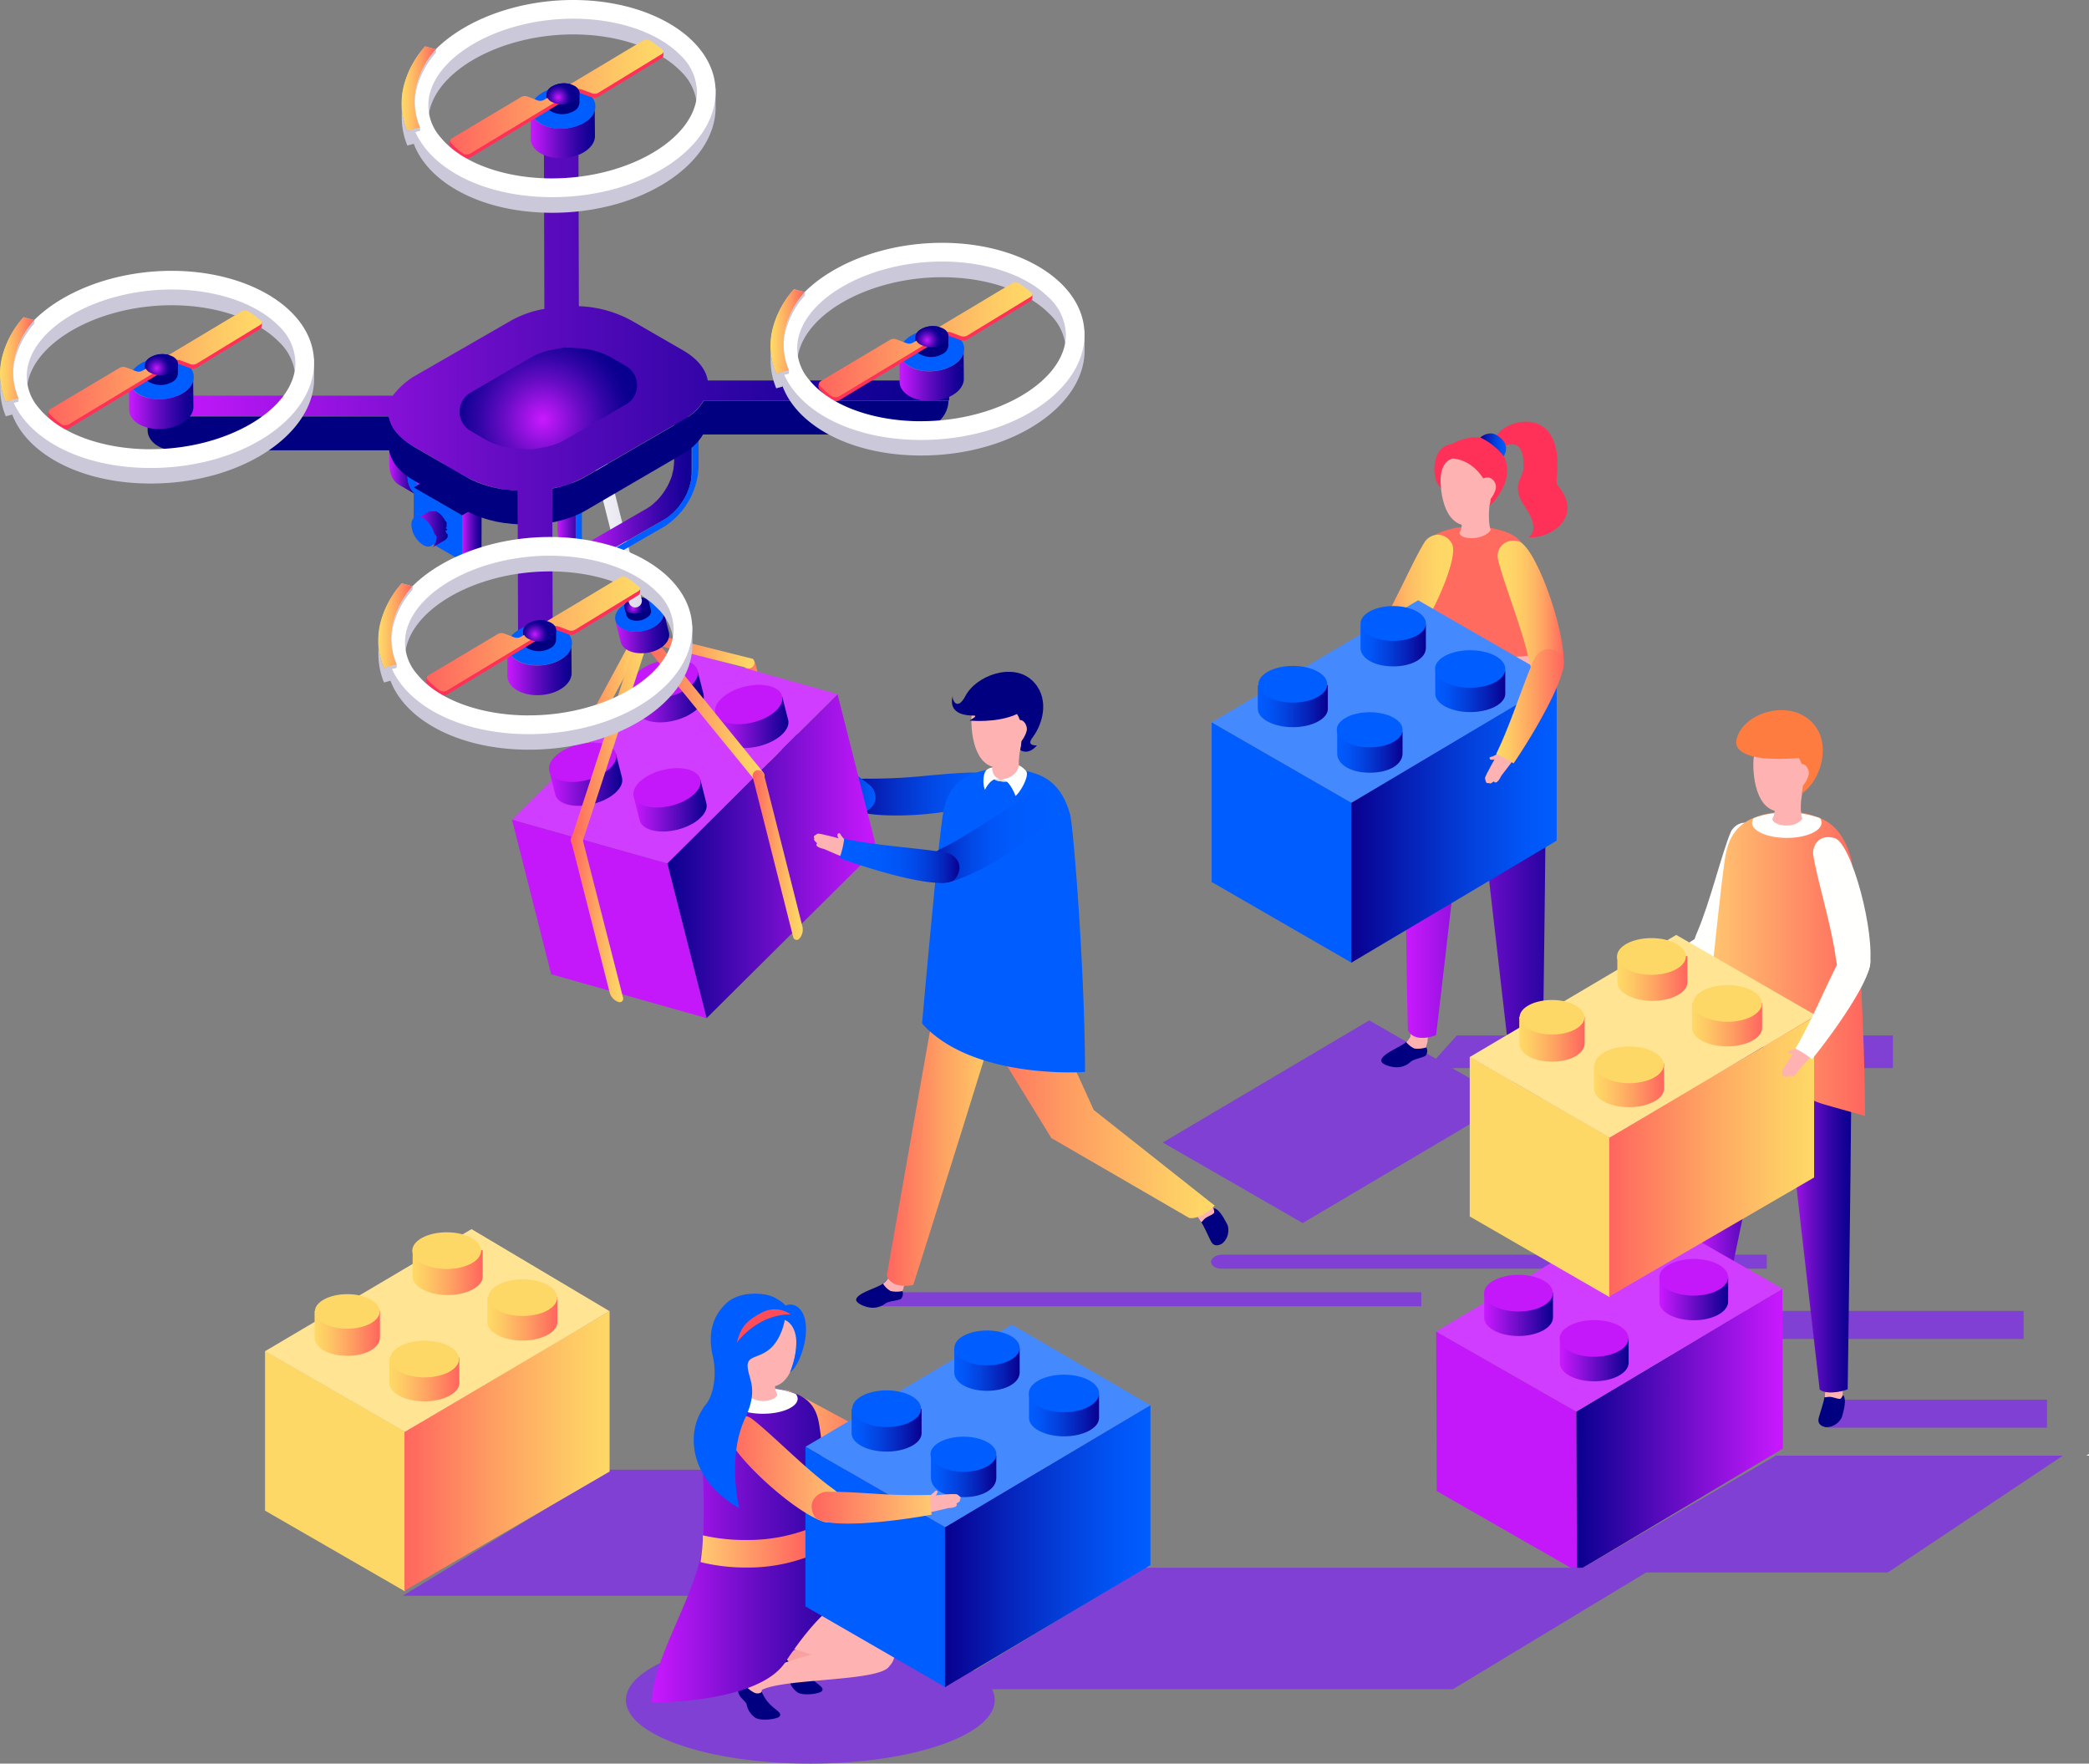 <svg xmlns="http://www.w3.org/2000/svg" xmlns:xlink="http://www.w3.org/1999/xlink" viewBox="0 0 447.38 377.68">
  <rect x="0" y="0" width="447.38" height="377.68" fill="#808080" stroke="none"/>
  <defs>
    <style>
      .a {
        fill: #7f40d3;
      }

      .b {
        fill: #ffb2b2;
      }

      .c {
        fill: #616161;
      }

      .d {
        fill: url(#a);
      }

      .e {
        fill: url(#b);
      }

      .f {
        fill: url(#c);
      }

      .g {
        fill: #ff3158;
      }

      .h {
        fill: #010080;
      }

      .i {
        fill: #ff6b5e;
      }

      .j {
        fill: url(#d);
      }

      .k {
        fill: url(#e);
      }

      .l {
        fill: url(#f);
      }

      .m {
        fill: url(#g);
      }

      .n {
        fill: #4589ff;
      }

      .o {
        fill: #005dff;
      }

      .p {
        fill: url(#h);
      }

      .q {
        fill: url(#i);
      }

      .r {
        fill: url(#j);
      }

      .s {
        fill: url(#k);
      }

      .t {
        fill: url(#l);
      }

      .u {
        fill: url(#m);
      }

      .v {
        fill: url(#n);
      }

      .w {
        fill: #fffffe;
      }

      .x {
        fill: url(#o);
      }

      .y {
        fill: url(#p);
      }

      .z {
        fill: url(#q);
      }

      .aa {
        fill: #ff7c41;
      }

      .ab {
        fill: #c418fb;
      }

      .ac {
        fill: url(#r);
      }

      .ad {
        fill: #d13dff;
      }

      .ae {
        fill: url(#s);
      }

      .af {
        fill: url(#t);
      }

      .ag {
        fill: url(#u);
      }

      .ah {
        fill: url(#v);
      }

      .ai {
        fill: #fed866;
      }

      .aj {
        fill: url(#w);
      }

      .ak {
        fill: #ffe494;
      }

      .al {
        fill: url(#x);
      }

      .am {
        fill: url(#y);
      }

      .an {
        fill: url(#z);
      }

      .ao {
        fill: url(#aa);
      }

      .ap {
        fill: url(#ab);
      }

      .aq {
        fill: url(#ac);
      }

      .ar {
        fill: url(#ad);
      }

      .as {
        fill: url(#ae);
      }

      .at {
        fill: url(#af);
      }

      .au {
        fill: url(#ag);
      }

      .av {
        fill: url(#ah);
      }

      .aw {
        fill: url(#ai);
      }

      .ax {
        fill: url(#aj);
      }

      .ay {
        fill: url(#ak);
      }

      .az {
        fill: url(#al);
      }

      .ba {
        fill: url(#am);
      }

      .bb {
        fill: url(#an);
      }

      .bc {
        fill: url(#ao);
      }

      .bd {
        fill: url(#ap);
      }

      .be {
        fill: url(#aq);
      }

      .bf {
        fill: url(#ar);
      }

      .bg {
        fill: url(#as);
      }

      .bh {
        fill: url(#at);
      }

      .bi {
        fill: url(#au);
      }

      .bj {
        fill: url(#av);
      }

      .bk {
        fill: url(#aw);
      }

      .bl {
        fill: url(#ax);
      }

      .bm {
        fill: #cac8d9;
      }

      .bn {
        fill: url(#ay);
      }

      .bo {
        fill: url(#az);
      }

      .bp {
        fill: url(#ba);
      }

      .bq {
        fill: #fff;
      }

      .br {
        fill: #d3d3d3;
      }

      .bs {
        fill: url(#bb);
      }

      .bt {
        fill: url(#bc);
      }

      .bu {
        fill: url(#bd);
      }

      .bv {
        fill: url(#be);
      }

      .bw {
        fill: url(#bf);
      }

      .bx {
        fill: url(#bg);
      }

      .by {
        fill: url(#bh);
      }

      .bz {
        fill: url(#bi);
      }

      .ca {
        fill: url(#bj);
      }

      .cb {
        fill: url(#bk);
      }

      .cc {
        fill: url(#bl);
      }

      .cd {
        fill: url(#bm);
      }

      .ce {
        fill: url(#bn);
      }

      .cf {
        fill: url(#bo);
      }

      .cg {
        fill: url(#bp);
      }

      .ch {
        fill: #f7a2a1;
      }

      .ci {
        fill: url(#bq);
      }

      .cj {
        fill: url(#br);
      }

      .ck {
        fill: url(#bs);
      }

      .cl {
        fill: url(#bt);
      }

      .cm {
        fill: url(#bu);
      }

      .cn {
        fill: url(#bv);
      }

      .co {
        fill: url(#bw);
      }

      .cp {
        fill: url(#bx);
      }

      .cq {
        fill: url(#by);
      }

      .cr {
        fill: #fe4c58;
      }

      .cs {
        fill: url(#bz);
      }

      .ct {
        fill: url(#ca);
      }

      .cu {
        fill: #d7e3e3;
      }

      .cv {
        fill: #feffff;
      }

      .cw {
        fill: url(#cb);
      }

      .cx {
        fill: url(#cc);
      }

      .cy {
        fill: url(#cd);
      }

      .cz {
        fill: url(#ce);
      }

      .da {
        fill: url(#cf);
      }

      .db {
        fill: url(#cg);
      }

      .dc {
        fill: url(#ch);
      }
    </style>
    <linearGradient id="a" x1="251.9" y1="235.52" x2="283.53" y2="235.52" gradientTransform="matrix(1, 0, 0, -1, 0, 440)" gradientUnits="userSpaceOnUse">
      <stop offset="0" stop-color="#09008f"/>
      <stop offset="0.13" stop-color="#0713a6"/>
      <stop offset="0.39" stop-color="#0433cc"/>
      <stop offset="0.63" stop-color="#024ae8"/>
      <stop offset="0.84" stop-color="#0058f9"/>
      <stop offset="1" stop-color="#005dff"/>
    </linearGradient>
    <linearGradient id="b" x1="237.07" y1="240.99" x2="259.13" y2="240.99" gradientTransform="matrix(1, 0, 0, -1, 0, 440)" gradientUnits="userSpaceOnUse">
      <stop offset="0" stop-color="#09008f"/>
      <stop offset="0.15" stop-color="#080797"/>
      <stop offset="0.39" stop-color="#0718ac"/>
      <stop offset="0.68" stop-color="#0436d0"/>
      <stop offset="1" stop-color="#005dff"/>
    </linearGradient>
    <linearGradient id="c" x1="330.67" y1="49.57" x2="521.61" y2="49.57" gradientTransform="matrix(1, 0, 0, -1, -71.63, 405.57)" gradientUnits="userSpaceOnUse">
      <stop offset="0" stop-color="#fff"/>
      <stop offset="0.43" stop-color="#f4f4fa"/>
      <stop offset="0.99" stop-color="#dfe0f1"/>
      <stop offset="1" stop-color="#dfe0f1"/>
    </linearGradient>
    <linearGradient id="d" x1="364.51" y1="276.77" x2="382.84" y2="276.77" gradientTransform="matrix(1, 0, 0, -1, 0, 440)" gradientUnits="userSpaceOnUse">
      <stop offset="0" stop-color="#ff655e"/>
      <stop offset="0.08" stop-color="#ff785f"/>
      <stop offset="0.26" stop-color="#ff9b62"/>
      <stop offset="0.44" stop-color="#feb764"/>
      <stop offset="0.63" stop-color="#feca65"/>
      <stop offset="0.81" stop-color="#fed666"/>
      <stop offset="1" stop-color="#feda66"/>
    </linearGradient>
    <linearGradient id="e" x1="347" y1="262.72" x2="371.84" y2="262.72" gradientTransform="matrix(1, 0, 0, -1, 0, 440)" gradientUnits="userSpaceOnUse">
      <stop offset="0" stop-color="#feda66"/>
      <stop offset="0.19" stop-color="#fed666"/>
      <stop offset="0.37" stop-color="#feca65"/>
      <stop offset="0.56" stop-color="#feb764"/>
      <stop offset="0.74" stop-color="#ff9b62"/>
      <stop offset="0.92" stop-color="#ff785f"/>
      <stop offset="1" stop-color="#ff655e"/>
    </linearGradient>
    <linearGradient id="f" x1="388.67" y1="310.32" x2="394.18" y2="310.32" gradientTransform="matrix(1, 0, 0, -1, 0, 440)" gradientUnits="userSpaceOnUse">
      <stop offset="0" stop-color="#09008f"/>
      <stop offset="0.26" stop-color="#061fb5"/>
      <stop offset="0.59" stop-color="#0341dd"/>
      <stop offset="0.84" stop-color="#0155f6"/>
      <stop offset="1" stop-color="#005dff"/>
    </linearGradient>
    <linearGradient id="g" x1="372.54" y1="213.71" x2="408.31" y2="213.71" gradientTransform="matrix(1, 0, 0, -1, 0, 440)" gradientUnits="userSpaceOnUse">
      <stop offset="0" stop-color="#cb19ff"/>
      <stop offset="1" stop-color="#09008f"/>
    </linearGradient>
    <linearGradient id="h" x1="361.01" y1="229.58" x2="405.01" y2="229.58" gradientTransform="matrix(1, 0, 0, -1, -71.63, 405.57)" xlink:href="#f"/>
    <linearGradient id="i" x1="358" y1="244.46" x2="372" y2="244.46" gradientTransform="matrix(1, 0, 0, -1, 0, 440)" gradientUnits="userSpaceOnUse">
      <stop offset="0" stop-color="#005dff"/>
      <stop offset="0.16" stop-color="#0155f6"/>
      <stop offset="0.41" stop-color="#0341dd"/>
      <stop offset="0.74" stop-color="#061fb5"/>
      <stop offset="1" stop-color="#09008f"/>
    </linearGradient>
    <linearGradient id="j" x1="341" y1="254.34" x2="356" y2="254.34" xlink:href="#i"/>
    <linearGradient id="k" x1="379" y1="257.44" x2="394" y2="257.44" xlink:href="#i"/>
    <linearGradient id="l" x1="363" y1="267.32" x2="377" y2="267.32" xlink:href="#i"/>
    <linearGradient id="m" x1="392.38" y1="274.47" x2="406.52" y2="274.47" xlink:href="#e"/>
    <linearGradient id="n" x1="392.08" y1="254.33" x2="406.56" y2="254.33" gradientTransform="matrix(1, 0, 0, -1, 0, 440)" gradientUnits="userSpaceOnUse">
      <stop offset="0" stop-color="#feda66"/>
      <stop offset="0.19" stop-color="#feca65"/>
      <stop offset="0.55" stop-color="#fea162"/>
      <stop offset="1" stop-color="#ff655e"/>
    </linearGradient>
    <linearGradient id="o" x1="434.62" y1="160.54" x2="454.84" y2="160.54" gradientTransform="matrix(1, 0, 0, -1, 0, 440)" gradientUnits="userSpaceOnUse">
      <stop offset="0" stop-color="#cb19ff"/>
      <stop offset="0.14" stop-color="#aa15ec"/>
      <stop offset="0.44" stop-color="#660cc4"/>
      <stop offset="0.7" stop-color="#3305a8"/>
      <stop offset="0.89" stop-color="#150196"/>
      <stop offset="1" stop-color="#09008f"/>
    </linearGradient>
    <linearGradient id="p" x1="453.16" y1="143.54" x2="468.15" y2="143.54" xlink:href="#o"/>
    <linearGradient id="q" x1="436.4" y1="199.21" x2="471.04" y2="199.21" gradientTransform="matrix(1, 0, 0, -1, 0, 440)" gradientUnits="userSpaceOnUse">
      <stop offset="0" stop-color="#ffca71"/>
      <stop offset="1" stop-color="#ff655e"/>
    </linearGradient>
    <linearGradient id="r" x1="409.23" y1="99.32" x2="453.47" y2="99.32" gradientTransform="matrix(1, 0, 0, -1, -71.63, 405.57)" gradientUnits="userSpaceOnUse">
      <stop offset="0" stop-color="#09008f"/>
      <stop offset="1" stop-color="#cb19ff"/>
    </linearGradient>
    <linearGradient id="s" x1="405.69" y1="114.39" x2="420.44" y2="114.39" xlink:href="#g"/>
    <linearGradient id="t" x1="389.48" y1="124.09" x2="404.22" y2="124.09" xlink:href="#g"/>
    <linearGradient id="u" x1="427" y1="127.46" x2="441.75" y2="127.46" xlink:href="#g"/>
    <linearGradient id="v" x1="410.79" y1="137.18" x2="425.53" y2="137.18" xlink:href="#g"/>
    <linearGradient id="w" x1="416.01" y1="157.83" x2="461.01" y2="157.83" gradientTransform="matrix(1, 0, 0, -1, -71.63, 405.57)" gradientUnits="userSpaceOnUse">
      <stop offset="0" stop-color="#ff655e"/>
      <stop offset="0.45" stop-color="#fea162"/>
      <stop offset="0.81" stop-color="#feca65"/>
      <stop offset="1" stop-color="#feda66"/>
    </linearGradient>
    <linearGradient id="x" x1="413" y1="173.15" x2="428" y2="173.15" xlink:href="#n"/>
    <linearGradient id="y" x1="434" y1="186.16" x2="449" y2="186.16" xlink:href="#n"/>
    <linearGradient id="z" x1="418" y1="196.03" x2="433" y2="196.03" xlink:href="#n"/>
    <linearGradient id="aa" x1="397" y1="183.02" x2="411" y2="183.02" xlink:href="#n"/>
    <linearGradient id="ab" x1="194.46" y1="256.27" x2="209.1" y2="256.27" gradientTransform="matrix(1, 0, 0, -1, 0, 440)" xlink:href="#w"/>
    <linearGradient id="ac" x1="230.95" y1="246.32" x2="241.69" y2="246.32" gradientTransform="matrix(1, 0, 0, -1, 0, 440)" xlink:href="#w"/>
    <linearGradient id="ad" x1="214.55" y1="222.22" x2="259.4" y2="222.22" xlink:href="#r"/>
    <linearGradient id="ae" x1="207.33" y1="233.07" x2="222.98" y2="233.07" xlink:href="#g"/>
    <linearGradient id="af" x1="189.26" y1="238.56" x2="204.91" y2="238.56" xlink:href="#g"/>
    <linearGradient id="ag" x1="224.84" y1="250.95" x2="240.49" y2="250.95" xlink:href="#g"/>
    <linearGradient id="ah" x1="206.76" y1="256.44" x2="222.41" y2="256.44" xlink:href="#g"/>
    <linearGradient id="ai" x1="209.97" y1="253.37" x2="235.35" y2="253.37" gradientTransform="matrix(1, 0, 0, -1, 0, 440)" xlink:href="#w"/>
    <linearGradient id="aj" x1="232.81" y1="222.46" x2="243.55" y2="222.46" gradientTransform="matrix(1, 0, 0, -1, 0, 440)" xlink:href="#w"/>
    <linearGradient id="ak" x1="193.93" y1="246.87" x2="210.51" y2="246.87" gradientTransform="matrix(1, 0, 0, -1, 0, 440)" xlink:href="#w"/>
    <linearGradient id="al" x1="193.9" y1="208.96" x2="205.06" y2="208.96" gradientTransform="matrix(1, 0, 0, -1, 0, 440)" xlink:href="#w"/>
    <linearGradient id="am" x1="210.9" y1="265.97" x2="233.26" y2="265.97" gradientTransform="matrix(1, 0, 0, -1, 0, 440)" xlink:href="#w"/>
    <linearGradient id="an" x1="203.48" y1="270.2" x2="214.94" y2="270.2" xlink:href="#o"/>
    <radialGradient id="ao" cx="207.23" cy="275.35" r="2.09" gradientTransform="matrix(1, 0, 0, -1, 0, 440)" xlink:href="#o"/>
    <linearGradient id="ap" x1="192.69" y1="303.24" x2="209.09" y2="303.24" gradientTransform="matrix(1, 0, 0, -1, 0, 440)" gradientUnits="userSpaceOnUse">
      <stop offset="0" stop-color="#fff"/>
      <stop offset="0.5" stop-color="#f1f0f5"/>
      <stop offset="1" stop-color="#dedce9"/>
    </linearGradient>
    <linearGradient id="aq" x1="191" y1="294.3" x2="197.04" y2="294.3" xlink:href="#o"/>
    <linearGradient id="ar" x1="195.92" y1="302.14" x2="221.17" y2="302.14" xlink:href="#o"/>
    <linearGradient id="as" x1="154.96" y1="308.18" x2="161" y2="308.18" xlink:href="#o"/>
    <linearGradient id="at" x1="159.87" y1="316.11" x2="185.13" y2="316.11" xlink:href="#o"/>
    <linearGradient id="au" x1="170.61" y1="291.51" x2="174.77" y2="291.51" gradientTransform="matrix(1, 0, 0, -1, -71.63, 405.57)" xlink:href="#o"/>
    <linearGradient id="av" x1="160.46" y1="292.18" x2="167.5" y2="292.18" xlink:href="#o"/>
    <linearGradient id="aw" x1="103.22" y1="321.65" x2="274.9" y2="321.65" xlink:href="#o"/>
    <radialGradient id="ax" cx="187.88" cy="315.73" r="19.2" gradientTransform="matrix(1, 0, 0, -1, 0, 440)" xlink:href="#o"/>
    <linearGradient id="ay" x1="180.28" y1="262.13" x2="194.05" y2="262.13" xlink:href="#o"/>
    <linearGradient id="az" x1="163.03" y1="269.78" x2="208.71" y2="269.78" gradientTransform="matrix(1, 0, 0, -1, 0, 440)" xlink:href="#w"/>
    <radialGradient id="ba" cx="186.19" cy="269.73" r="2.78" gradientTransform="matrix(1, 0, 0, -1, 0, 440)" xlink:href="#o"/>
    <linearGradient id="bb" x1="152.66" y1="271.58" x2="159.95" y2="271.58" xlink:href="#n"/>
    <linearGradient id="bc" x1="264.28" y1="325.13" x2="278.05" y2="325.13" xlink:href="#o"/>
    <linearGradient id="bd" x1="247.03" y1="332.78" x2="292.7" y2="332.78" gradientTransform="matrix(1, 0, 0, -1, 0, 440)" xlink:href="#w"/>
    <radialGradient id="be" cx="270.19" cy="332.73" r="2.78" gradientTransform="matrix(1, 0, 0, -1, 0, 440)" xlink:href="#o"/>
    <linearGradient id="bf" x1="236.66" y1="334.58" x2="243.95" y2="334.58" xlink:href="#n"/>
    <linearGradient id="bg" x1="185.28" y1="377.13" x2="199.05" y2="377.13" xlink:href="#o"/>
    <linearGradient id="bh" x1="168.03" y1="384.78" x2="213.7" y2="384.78" gradientTransform="matrix(1, 0, 0, -1, 0, 440)" xlink:href="#w"/>
    <radialGradient id="bi" cx="191.19" cy="384.73" r="2.78" gradientTransform="matrix(1, 0, 0, -1, 0, 440)" xlink:href="#o"/>
    <linearGradient id="bj" x1="157.66" y1="386.58" x2="164.95" y2="386.58" xlink:href="#n"/>
    <linearGradient id="bk" x1="99.28" y1="319.13" x2="113.05" y2="319.13" xlink:href="#o"/>
    <linearGradient id="bl" x1="82.03" y1="326.78" x2="127.71" y2="326.78" gradientTransform="matrix(1, 0, 0, -1, 0, 440)" xlink:href="#w"/>
    <radialGradient id="bm" cx="105.19" cy="326.73" r="2.78" gradientTransform="matrix(1, 0, 0, -1, 0, 440)" xlink:href="#o"/>
    <linearGradient id="bn" x1="71.66" y1="328.58" x2="78.95" y2="328.58" xlink:href="#n"/>
    <linearGradient id="bo" x1="518.39" y1="94.01" x2="519.01" y2="94.01" gradientTransform="matrix(1, 0, 0, -1, -71.63, 405.57)" gradientUnits="userSpaceOnUse">
      <stop offset="0" stop-color="#dfe0f1"/>
      <stop offset="1" stop-color="#fff"/>
    </linearGradient>
    <linearGradient id="bp" x1="236.22" y1="98.93" x2="265.31" y2="98.93" gradientTransform="matrix(1, 0, 0, -1, 0, 440)" gradientUnits="userSpaceOnUse">
      <stop offset="0" stop-color="#ffca71"/>
      <stop offset="0.84" stop-color="#ff655e"/>
      <stop offset="1" stop-color="#ff655e"/>
    </linearGradient>
    <linearGradient id="bq" x1="211.18" y1="74.61" x2="262.27" y2="74.61" xlink:href="#o"/>
    <linearGradient id="br" x1="221.63" y1="74.55" x2="248.16" y2="74.55" xlink:href="#bp"/>
    <linearGradient id="bs" x1="274.01" y1="74.45" x2="318.01" y2="74.45" gradientTransform="matrix(1, 0, 0, -1, -71.63, 405.57)" xlink:href="#f"/>
    <linearGradient id="bt" x1="271" y1="89.39" x2="285" y2="89.39" xlink:href="#i"/>
    <linearGradient id="bu" x1="254" y1="99.27" x2="269" y2="99.27" xlink:href="#i"/>
    <linearGradient id="bv" x1="292" y1="102.4" x2="307" y2="102.4" xlink:href="#i"/>
    <linearGradient id="bw" x1="276" y1="112.28" x2="290" y2="112.28" xlink:href="#i"/>
    <linearGradient id="bx" x1="227.22" y1="90.99" x2="252.96" y2="90.99" gradientTransform="matrix(1, 0, 0, -1, 0, 440)" gradientUnits="userSpaceOnUse">
      <stop offset="0" stop-color="#ff655e"/>
      <stop offset="1" stop-color="#ffca71"/>
    </linearGradient>
    <linearGradient id="by" x1="245.45" y1="82.69" x2="271.16" y2="82.69" xlink:href="#bx"/>
    <linearGradient id="bz" x1="278.55" y1="171.39" x2="331.76" y2="171.39" gradientTransform="matrix(1, 0, 0, -1, 0, 440)" xlink:href="#w"/>
    <linearGradient id="ca" x1="261.54" y1="166.83" x2="288.22" y2="166.83" gradientTransform="matrix(1, 0, 0, -1, 0, 440)" xlink:href="#w"/>
    <linearGradient id="cb" x1="269.58" y1="226.29" x2="297.77" y2="226.29" gradientTransform="matrix(1, 0, 0, -1, 0, 440)" gradientUnits="userSpaceOnUse">
      <stop offset="0" stop-color="#09008f"/>
      <stop offset="0.04" stop-color="#080b9d"/>
      <stop offset="0.13" stop-color="#0524bb"/>
      <stop offset="0.24" stop-color="#0339d4"/>
      <stop offset="0.36" stop-color="#0249e7"/>
      <stop offset="0.5" stop-color="#0154f5"/>
      <stop offset="0.68" stop-color="#005bfd"/>
      <stop offset="1" stop-color="#005dff"/>
    </linearGradient>
    <linearGradient id="cc" x1="251.42" y1="221.21" x2="277.11" y2="221.21" gradientTransform="matrix(1, 0, 0, -1, 0, 440)" gradientUnits="userSpaceOnUse">
      <stop offset="0" stop-color="#005dff"/>
      <stop offset="0.32" stop-color="#005bfd"/>
      <stop offset="0.5" stop-color="#0154f5"/>
      <stop offset="0.64" stop-color="#0249e7"/>
      <stop offset="0.76" stop-color="#0339d4"/>
      <stop offset="0.87" stop-color="#0524bb"/>
      <stop offset="0.96" stop-color="#080b9d"/>
      <stop offset="1" stop-color="#09008f"/>
    </linearGradient>
    <linearGradient id="cd" x1="158.01" y1="94.85" x2="203.01" y2="94.85" xlink:href="#w"/>
    <linearGradient id="ce" x1="155" y1="110.15" x2="170" y2="110.15" xlink:href="#n"/>
    <linearGradient id="cf" x1="176" y1="123.16" x2="191" y2="123.16" xlink:href="#n"/>
    <linearGradient id="cg" x1="160" y1="133.03" x2="175" y2="133.03" xlink:href="#n"/>
    <linearGradient id="ch" x1="139" y1="120.02" x2="153" y2="120.02" xlink:href="#n"/>
  </defs>
  <title>collabnew</title>
  <path class="a" d="M245.17,384.86c-20.44,0-37.25,5.37-39.28,12.24a4.93,4.93,0,0,0-.21,1.39c0,7.53,17.68,13.62,39.48,13.62s39.5-6.1,39.5-13.62a5,5,0,0,0-.21-1.39C282.44,390.22,265.6,384.86,245.17,384.86Z" transform="translate(-71.63 -34.43)"/>
  <rect class="a" x="391.38" y="299.74" width="47" height="6"/>
  <rect class="a" x="186.38" y="276.74" width="118" height="3"/>
  <path class="a" d="M331,304.67h0c0,.94,1.18,1.46,2.13,1.46H450v-3H333.14C332.2,303.17,331,303.73,331,304.67Z" transform="translate(-71.63 -34.43)"/>
  <polygon class="a" points="305.7 228.74 405.38 228.74 405.38 221.74 312 221.74 305.7 228.74"/>
  <polygon class="a" points="249.02 244.67 278.98 261.92 323.2 235.77 323.2 235.77 293.24 218.52 249.02 244.67"/>
  <path class="b" d="M396.7,270.45s-.09,1.08-.23,1.88c.12.19.6-.08,1.35,0,.94.13,1.86.61,2.18.31a3,3,0,0,0,.43-.74v-1.3Z" transform="translate(-71.63 -34.43)"/>
  <rect class="a" x="359.38" y="280.74" width="74" height="6"/>
  <path class="c" d="M196.21,167.17Z" transform="translate(-71.63 -34.43)"/>
  <polygon class="a" points="86.25 341.74 198.73 341.74 243.12 314.74 130.63 314.74 86.25 341.74"/>
  <g>
    <path class="b" d="M239.21,188c-.3,0-.4,1.38-.27,1.65.52.56.84.25,1.26.84a6.47,6.47,0,0,1-.56-1.85C239.6,188.28,239.67,187.89,239.21,188Z" transform="translate(-71.63 -34.43)"/>
    <path class="b" d="M240.75,190.7l-.07-.1a15.91,15.91,0,0,0-1.43-1.74c-.61-.66-2.14-2-2.25-2.08a11.28,11.28,0,0,0-1.36-1.11,3.91,3.91,0,0,0-1,.08,1,1,0,0,0-.2.54c-.41.16.17,1.1.06,1.11-.45.06-.59.53.29,2.08.56,1,2.55,2.32,3.43,3.24a7.34,7.34,0,0,1,3-1.29l-.21-.35Z" transform="translate(-71.63 -34.43)"/>
    <path class="d" d="M280.36,199.88h-.44c-2.41,0-6,.33-9.74.66a119.25,119.25,0,0,1-12.48.65c-8.67-.24-5.74,5.9-3.14,6.82,6.86,2.42,26.87.39,28.49-3A3.36,3.36,0,0,0,280.36,199.88Z" transform="translate(-71.63 -34.43)"/>
    <path class="e" d="M258,202.65c-3.71-3.14-12.73-8.5-18.13-13.06a17.72,17.72,0,0,1-2.8,3.17c5.63,6.28,16.76,17,19.8,15.54C260.29,206.66,259.11,203.58,258,202.65Z" transform="translate(-71.63 -34.43)"/>
  </g>
  <rect class="f" x="296.6" y="355.58" width="1.1" height="0.83"/>
  <g>
    <path class="g" d="M405.18,133.87c0-13.32-12.4-9.13-13.18-5.68.13.85.78,1.19,1.71,1.86,1.85-.93,4.5-1,4.17,4.73-.13,2.23-2.79,3.63.29,8.12,3.67,5.35.79,6.52.79,6.52,4.16.67,11.84-4,6.61-10.59C404.52,137.49,405.18,137.88,405.18,133.87Z" transform="translate(-71.63 -34.43)"/>
    <path class="h" d="M400.42,270.62l-3.71-.17a23.31,23.31,0,0,1-.33,2.42c-.3,1.32-1,3.36-1.14,4-.26,1.1.39,1.67,1.49,1.93a3.74,3.74,0,0,0,3.49-2.18c.2-.81,1.17-3.8.22-4.71Z" transform="translate(-71.63 -34.43)"/>
    <path class="h" d="M377.16,257.19l-3.18-.93s-.65.8-1.19,1.32c-1,1-5.35,2.53-5.35,4,0,.72,1.77,1.36,3.22,1.41a4.4,4.4,0,0,0,3.12-1.21c.64-.56,2.9-.91,3.22-1.35a1.71,1.71,0,0,0,.12-1.66A4.84,4.84,0,0,0,377.16,257.19Z" transform="translate(-71.63 -34.43)"/>
    <path class="b" d="M372.79,257.59a4.72,4.72,0,0,0,1.77,1.39,6,6,0,0,0,2.55-.26c.16-.79.23-1.33.23-1.33l-3.46-1.28A6.08,6.08,0,0,1,372.79,257.59Z" transform="translate(-71.63 -34.43)"/>
    <path class="b" d="M391.4,220.3c.08.94,5.38,50.11,5.38,50.11a5.55,5.55,0,0,0,3.66.66s.87-50.13.72-52.28C399.93,219.73,392.18,221.06,391.4,220.3Z" transform="translate(-71.63 -34.43)"/>
    <path class="b" d="M373.56,206.36c0,.94.16,50.39.16,50.39a5.55,5.55,0,0,0,3.57,1s6.06-49.77,6.13-51.93C382.1,206.68,374.25,207.19,373.56,206.36Z" transform="translate(-71.63 -34.43)"/>
    <path class="i" d="M400.39,156.92c-1.38-4.81-2.87-7.24-6-8.47a19.41,19.41,0,0,0-7.84-1.2,16.7,16.7,0,0,0-6.29,1.11c-4.83,1.94-4.88,6-5.29,8.5s.85,11.6.71,17.25c4.33,1.58,19.94,2.18,23.68.65C399.21,167.68,400.75,158.13,400.39,156.92Z" transform="translate(-71.63 -34.43)"/>
    <path class="b" d="M390.74,142.21c-.44.22-5,1.88-6.18,1.66,0,.27.56,3.2-.39,4.71.21,1.46,5.12,1.7,6.74-.66C390.4,147.18,390.38,143.52,390.74,142.21Z" transform="translate(-71.63 -34.43)"/>
    <path class="b" d="M386.88,132.34c-2.9-.41-5.78.06-6.62,2.77-.3,1-.52,9.91,4.13,11.6,2,.72,6.08-2.44,6.41-4.77l.45-3.21C391.68,135.64,390,132.78,386.88,132.34Z" transform="translate(-71.63 -34.43)"/>
    <path class="b" d="M399.36,174.77c-2.69.49-18.84,1.54-23.7-1.35,0,0-.12,3.35-.2,5.13,0,.6-.84,2.24-1.21,3.88,4.71,3.7,22.81,3.62,26.41,2-.25-1.72-1.3-3.28-1.3-4.7Z" transform="translate(-71.63 -34.43)"/>
    <path class="g" d="M382.49,129.54c-4.63.61-4.3,8.06-2.27,9.33-.64-5.62,2.41-6.26,2.41-6.26,6.2.4,9.37,8.24,7.86,10.29,0,0,7.36-6.35,1.91-12.78C388.76,125.84,382.49,129.54,382.49,129.54Z" transform="translate(-71.63 -34.43)"/>
    <path class="b" d="M390.55,136.71a2.84,2.84,0,0,0-1.46.26c.87,1.45,1.69,3.29,1,4.83.83-.12,1.8-2.06,1.9-2.87A2.13,2.13,0,0,0,390.55,136.71Z" transform="translate(-71.63 -34.43)"/>
    <g>
      <path class="b" d="M345.29,179.46c-.12.28,1,1.06,1.27,1.09.75-.16.65-.59,1.37-.64a6.44,6.44,0,0,1-1.88-.48C345.74,179.27,345.44,179,345.29,179.46Z" transform="translate(-71.63 -34.43)"/>
      <path class="b" d="M348.6,179.86h-.12a16,16,0,0,0-2.23.32c-.88.18-2.81.8-3,.84a11.32,11.32,0,0,0-1.65.59,3.86,3.86,0,0,0-.46.91,1,1,0,0,0,.36.45c-.08.43,1,.42,1,.52-.18.41.34.78,1.84.26.09,0,3.39-.41,4.64-.69a6.68,6.68,0,0,1,.22-2.53,6.8,6.8,0,0,1,.22-.7h-.85Z" transform="translate(-71.63 -34.43)"/>
      <path class="j" d="M379.6,148.93a3.56,3.56,0,0,0-2.82,1.5c-2.64,4.18-6.81,14.11-10.64,20.06-4.7,7.3,2.07,8,4.2,6.22,5.62-4.61,14.26-22.77,12.18-25.93A3.51,3.51,0,0,0,379.6,148.93Z" transform="translate(-71.63 -34.43)"/>
      <path class="k" d="M368.48,170.85a3,3,0,0,0-.91.13c-4.61,1.55-13.87,6.48-20.57,8.73a17.73,17.73,0,0,1,1.25,4c8.29-1.56,23.22-5.52,23.56-8.88C372.11,171.8,370,170.85,368.48,170.85Z" transform="translate(-71.63 -34.43)"/>
    </g>
    <path class="l" d="M392.42,127.78a2.71,2.71,0,0,0-1.59-.53,3.51,3.51,0,0,0-2.16.87,14.42,14.42,0,0,1,5,4C394.45,130.77,394.51,129.25,392.42,127.78Z" transform="translate(-71.63 -34.43)"/>
    <path class="m" d="M402.53,197.9c-.29-4.67-1-7.28-1.9-13.47-3.67,1.61-21.65,1.66-26.38-2a173.83,173.83,0,0,0-1.71,17.87c0,30,.58,54.81.61,54.81,1.52,2.79,5.89,1.07,6,1s3.67-31.36,6.08-52.18a8.06,8.06,0,0,0,3.24.68c2,18,7.43,65,7.43,65,2,1.35,6,0,6-.11s1-68.56.73-71.65Z" transform="translate(-71.63 -34.43)"/>
  </g>
  <g>
    <g>
      <polygon class="n" points="259.49 154.7 289.45 171.95 333.67 145.8 303.71 128.55 259.49 154.7"/>
      <polygon class="o" points="259.49 188.88 289.45 206.17 289.45 171.95 259.49 154.7 259.49 188.88"/>
      <polygon class="p" points="289.38 206.17 333.38 180.03 333.38 145.8 289.38 171.95 289.38 206.17"/>
      <path class="q" d="M358,195.78c0,2.28,2.72,4.13,7,4.13s7-1.85,7-4.13v-4.61H358Z" transform="translate(-71.63 -34.43)"/>
      <path class="r" d="M341,186.23c0,2.17,3.43,3.93,7.5,3.93s7.5-1.76,7.5-3.93v-5.07H341Z" transform="translate(-71.63 -34.43)"/>
      <path class="s" d="M379,183c0,2.17,3.43,3.93,7.5,3.93s7.5-1.76,7.5-3.93v-4.8H379Z" transform="translate(-71.63 -34.43)"/>
      <path class="t" d="M363,173.21c0,2.17,2.93,3.93,7,3.93s7-1.76,7-3.93v-5H363Z" transform="translate(-71.63 -34.43)"/>
      <ellipse class="o" cx="298.38" cy="133.52" rx="7" ry="3.73"/>
      <ellipse class="o" cx="293.33" cy="156.29" rx="7.05" ry="3.76"/>
      <ellipse class="o" cx="314.85" cy="143.27" rx="7.53" ry="4.02"/>
      <ellipse class="o" cx="276.88" cy="146.54" rx="7.37" ry="3.93"/>
    </g>
    <path class="b" d="M390.7,197c.11.29,1.44.06,1.67-.13.42-.64,0-.88.52-1.42a6.48,6.48,0,0,1-1.67,1C390.88,196.51,390.49,196.54,390.7,197Z" transform="translate(-71.63 -34.43)"/>
    <path class="b" d="M394.25,194.95a6.9,6.9,0,0,1-.34-.66l-.29.29-.31.32-.08.09a15.77,15.77,0,0,0-1.35,1.8c-.5.75-1.42,2.55-1.49,2.68a11.15,11.15,0,0,0-.75,1.59,3.88,3.88,0,0,0,.32,1,1,1,0,0,0,.58.06c.25.36,1-.43,1.07-.33.17.42.79.31,1.48-1.12,0-.09,2.11-2.69,2.79-3.76A6.72,6.72,0,0,1,394.25,194.95Z" transform="translate(-71.63 -34.43)"/>
    <path class="u" d="M396.74,150.34a5.38,5.38,0,0,0-1.07-.12,3.27,3.27,0,0,0-3.24,3.93c1.09,4.82,5.17,14.79,6.67,21.71,1.84,8.48,7.1,4.17,7.37,1.42C407.19,170.06,400.45,151.1,396.74,150.34Z" transform="translate(-71.63 -34.43)"/>
    <path class="v" d="M403.4,173.41a3.52,3.52,0,0,0-3,1.79c-2.17,4.36-5.22,14.39-8.37,20.72a17.74,17.74,0,0,1,3.74,2c4.76-7,12.51-20.33,10.38-22.93A3.63,3.63,0,0,0,403.4,173.41Z" transform="translate(-71.63 -34.43)"/>
  </g>
  <path class="b" d="M416,246.4c-.08.3,1.13.89,1.43.86.71-.28.54-.69,1.25-.85a6.47,6.47,0,0,1-1.93-.17C416.38,246.14,416,245.93,416,246.4Z" transform="translate(-71.63 -34.43)"/>
  <g>
    <path class="b" d="M420,246.83a6.67,6.67,0,0,1,.11-.73l-.41.07-.44.08h-.12A15.94,15.94,0,0,0,417,247c-.84.32-2.64,1.24-2.77,1.31a11.28,11.28,0,0,0-1.54.86,3.84,3.84,0,0,0-.31,1,1,1,0,0,0,.43.38c0,.44,1.08.25,1.06.36-.11.44.46.72,1.85,0,.08,0,3.28-1,4.46-1.43A6.7,6.7,0,0,1,420,246.83Z" transform="translate(-71.63 -34.43)"/>
    <path class="w" d="M436.55,234.39c-4.3,2.28-12.62,8.66-18.87,12a17.79,17.79,0,0,1,1.9,3.78c7.93-2.9,22-9.24,21.79-12.6C441.13,233.76,437.83,233.72,436.55,234.39Z" transform="translate(-71.63 -34.43)"/>
    <g>
      <path class="h" d="M466.3,331.89l-3.71-.17a23.65,23.65,0,0,1-.33,2.42c-.3,1.32-1,3.36-1.14,4-.26,1.1.39,1.67,1.49,1.93a3.74,3.74,0,0,0,3.49-2.18c.2-.81,1.17-3.8.22-4.72Z" transform="translate(-71.63 -34.43)"/>
      <path class="b" d="M462.59,331.71s-.09,1.08-.23,1.88c.12.19.6-.08,1.35,0,.94.14,1.86.61,2.18.31a3,3,0,0,0,.43-.74v-1.3Z" transform="translate(-71.63 -34.43)"/>
      <path class="h" d="M435.18,315a16,16,0,0,1-1.19,1.32c-1,1-5.35,2.53-5.35,4,0,.72,1.77,1.36,3.22,1.41a4.41,4.41,0,0,0,3.12-1.21c.64-.56,2.9-.91,3.22-1.35a1.71,1.71,0,0,0,.12-1.66l.31-1.56Z" transform="translate(-71.63 -34.43)"/>
      <path class="b" d="M434,316.33a4.73,4.73,0,0,0,1.77,1.4,6,6,0,0,0,2.55-.26l.31-1.56-3.55-1A6.08,6.08,0,0,1,434,316.33Z" transform="translate(-71.63 -34.43)"/>
      <path class="x" d="M440.27,242.56c-.14,1.34-5.65,71.93-5.65,71.93,1.27,2.92,5.77,1.59,5.84,1.48s14-66.12,14.38-69.19h0C452.88,247.58,441.14,243.95,440.27,242.56Z" transform="translate(-71.63 -34.43)"/>
      <path class="y" d="M453.16,260.51c.12,1.34,8.17,71.53,8.17,71.53,2,1.35,6,0,6-.11s1-68.56.73-71.65C466.35,261.65,454.27,261.6,453.16,260.51Z" transform="translate(-71.63 -34.43)"/>
      <path class="w" d="M442.29,212.61c-1.93,4.55-4.41,15-7.22,21.53-3.44,8,3.34,7.52,5.16,5.45C445,234.13,450.59,214.8,448,212S442.85,211.29,442.29,212.61Z" transform="translate(-71.63 -34.43)"/>
      <path class="z" d="M461.25,209.56a19.53,19.53,0,0,0-6.68-1.39h0a3.25,3.25,0,0,0-1,.19,16.62,16.62,0,0,0-6.29,1.19c-4.83,1.94-5.77,6-6.19,8.54-1.15,7-4.69,43.2-4.69,43.2a6.56,6.56,0,0,0,9.17-3.8l2.08-5.65.45,2.51c1.41,8,6.85,14.5,14.39,16.65,5.59,1.59,8.55,2.41,8.55,2.41h0c0-20.65-2.2-52.55-3-55.21C466.66,213.38,464.4,210.79,461.25,209.56Z" transform="translate(-71.63 -34.43)"/>
      <path class="w" d="M453.54,208.52a16.72,16.72,0,0,0-6.29,1.11,1.66,1.66,0,0,0-.41,1c0,1.79,3.33,3.24,7.44,3.24s7.44-1.45,7.44-3.24a1.6,1.6,0,0,0-.34-1A19.41,19.41,0,0,0,453.54,208.52Z" transform="translate(-71.63 -34.43)"/>
      <path class="b" d="M451.57,205.13c0,.27.56,3.2-.39,4.7.21,1.46,4.84,2.27,6.45-.09-.51-.73-.48-4.68.28-6.42C457.48,203.54,452.79,205.35,451.57,205.13Z" transform="translate(-71.63 -34.43)"/>
      <path class="b" d="M453.88,193.6c-2.9-.41-5.78.06-6.62,2.77-.3,1-.52,9.91,4.13,11.6,2,.71,6.08-2.44,6.41-4.77l.45-3.21C458.69,196.91,457,194,453.88,193.6Z" transform="translate(-71.63 -34.43)"/>
      <path class="aa" d="M443.47,193.07c-.23,1.32.6,4.71,13.41,3.7,1.81,2.82.58,7.64.58,7.64,4.14-2.79,6.39-10.44,2.6-14.89C455.12,183.7,444.5,187.09,443.47,193.07Z" transform="translate(-71.63 -34.43)"/>
    </g>
  </g>
  <path class="b" d="M457.67,198.07a1.9,1.9,0,0,0-.84.07,5.49,5.49,0,0,1,.27,4.92c.83-.12,1.8-2.06,1.9-2.87S458.53,198.17,457.67,198.07Z" transform="translate(-71.63 -34.43)"/>
  <g>
    <polygon class="ab" points="307.57 285.13 307.69 319.32 337.71 336.51 337.6 302.28 307.57 285.13"/>
    <polygon class="ac" points="337.6 302.28 337.71 336.51 381.84 310.21 381.72 275.98 337.6 302.28"/>
    <polygon class="ad" points="307.57 285.13 337.6 302.28 381.72 275.98 351.7 258.83 307.57 285.13"/>
    <path class="ae" d="M405.69,321.07v5.26c0,2.17,3.31,3.92,7.38,3.91s7.36-1.79,7.35-4V321Z" transform="translate(-71.63 -34.43)"/>
    <path class="af" d="M389.48,311.37v5.26c0,2.17,3.31,3.92,7.38,3.91s7.36-1.79,7.36-4v-5.26Z" transform="translate(-71.63 -34.43)"/>
    <path class="ag" d="M427,308v5.26c0,2.17,3.31,3.92,7.38,3.91s7.36-1.79,7.35-4v-5.26Z" transform="translate(-71.63 -34.43)"/>
    <path class="ah" d="M410.79,298.28v5.26c0,2.17,3.31,3.92,7.38,3.91s7.36-1.79,7.36-4v-5.26Z" transform="translate(-71.63 -34.43)"/>
    <ellipse class="ab" cx="413.03" cy="321.06" rx="7.37" ry="3.93" transform="translate(-72.7 -33.06) rotate(-0.19)"/>
    <ellipse class="ab" cx="396.83" cy="311.36" rx="7.37" ry="3.93" transform="translate(-72.66 -33.11) rotate(-0.19)"/>
    <ellipse class="ab" cx="434.35" cy="307.97" rx="7.37" ry="3.93" transform="translate(-72.65 -32.99) rotate(-0.19)"/>
    <ellipse class="ab" cx="418.14" cy="298.27" rx="7.37" ry="3.93" transform="translate(-72.62 -33.04) rotate(-0.19)"/>
  </g>
  <g>
    <polygon class="ai" points="314.76 260.51 344.72 277.79 344.72 243.57 314.76 226.32 314.76 260.51"/>
    <polygon class="aj" points="344.63 277.65 388.51 252.16 388.51 217.83 344.63 243.42 344.63 277.65"/>
    <polygon class="ak" points="314.76 226.37 344.72 243.62 388.94 217.47 358.98 200.22 314.76 226.37"/>
    <path class="al" d="M413,267.61c0,2.17,3.43,3.93,7.5,3.93s7.5-1.76,7.5-3.93v-5.44H413Z" transform="translate(-71.63 -34.43)"/>
    <path class="am" d="M434,254.59c0,2.17,3.43,3.93,7.5,3.93s7.5-1.76,7.5-3.93v-5.42H434Z" transform="translate(-71.63 -34.43)"/>
    <path class="an" d="M418,244.84c0,2.17,3.43,3.93,7.5,3.93s7.5-1.76,7.5-3.93v-5.67H418Z" transform="translate(-71.63 -34.43)"/>
    <ellipse class="ai" cx="348.93" cy="228.04" rx="7.37" ry="3.93"/>
    <g>
      <path class="ao" d="M397,257.86c0,2.17,2.93,3.93,7,3.93s7-1.76,7-3.93v-5.69H397Z" transform="translate(-71.63 -34.43)"/>
      <ellipse class="ai" cx="332.38" cy="217.85" rx="6.94" ry="3.7"/>
    </g>
    <ellipse class="ai" cx="369.96" cy="214.89" rx="7.37" ry="3.93"/>
    <ellipse class="ai" cx="353.67" cy="204.83" rx="7.37" ry="3.93"/>
  </g>
  <path class="c" d="M272.47,113.36Z" transform="translate(-71.63 -34.43)"/>
  <g>
    <path class="ap" d="M206.76,171.66h0l-12.23,22.61a1.24,1.24,0,0,0,2.34.79l12.23-22.61a1.63,1.63,0,0,1-2.34-.79Z" transform="translate(-71.63 -34.43)"/>
    <path class="aq" d="M233.38,176.45a1.24,1.24,0,0,0-1.2-.93A1.11,1.11,0,0,0,231,177h0l8.66,34.27a.75.75,0,0,0,1.27.32,2.91,2.91,0,0,0,.68-2.68Z" transform="translate(-71.63 -34.43)"/>
    <g>
      <polygon class="ab" points="109.64 175.5 118.04 208.64 151.33 218.04 142.92 184.87 109.64 175.5"/>
      <polygon class="ar" points="142.92 184.87 151.33 218.04 187.77 181.85 179.37 148.66 142.92 184.87"/>
      <polygon class="ad" points="109.65 175.5 142.92 184.87 179.37 148.66 146.09 139.3 109.65 175.5"/>
      <path class="as" d="M221.62,201.36,207.33,205l1.29,5.1c.53,2.1,4.16,3,8.11,2s6.71-3.52,6.18-5.62Z" transform="translate(-71.63 -34.43)"/>
      <path class="at" d="M203.54,195.88l-14.28,3.62,1.29,5.1c.53,2.1,4.16,3,8.11,2s6.71-3.52,6.18-5.62Z" transform="translate(-71.63 -34.43)"/>
      <path class="au" d="M239.12,183.49l-14.28,3.62,1.29,5.1c.53,2.1,4.16,3,8.11,2s6.71-3.51,6.18-5.62Z" transform="translate(-71.63 -34.43)"/>
      <path class="av" d="M221,178l-14.28,3.62,1.29,5.1c.53,2.1,4.16,3,8.11,2s6.71-3.52,6.18-5.62Z" transform="translate(-71.63 -34.43)"/>
      <ellipse class="ab" cx="214.48" cy="203.15" rx="7.37" ry="3.93" transform="translate(-114.96 24.48) rotate(-14.22)"/>
      <ellipse class="ab" cx="196.41" cy="197.67" rx="7.37" ry="3.93" transform="translate(-114.17 19.87) rotate(-14.22)"/>
      <ellipse class="ab" cx="231.98" cy="185.3" rx="7.37" ry="3.93" transform="translate(-110.02 28.19) rotate(-14.21)"/>
      <ellipse class="ab" cx="213.9" cy="179.82" rx="7.37" ry="3.93" transform="translate(-109.23 23.58) rotate(-14.21)"/>
    </g>
    <path class="aw" d="M212,171.41h0a1.72,1.72,0,0,1-1.86,1.57l-.14,0,23.19,28.44a1.16,1.16,0,0,0,1.63.2l0,0a1.26,1.26,0,0,0,.3-1.74Z" transform="translate(-71.63 -34.43)"/>
    <path class="ax" d="M235.25,200.31a1.23,1.23,0,0,0-1.2-.93,1.29,1.29,0,0,0-.3,0,1.24,1.24,0,0,0-.9,1.5l8.66,34.27a.75.75,0,0,0,1.28.32,2.91,2.91,0,0,0,.67-2.68Z" transform="translate(-71.63 -34.43)"/>
    <path class="ay" d="M208.16,170.57h0L194,214a1.24,1.24,0,1,0,2.36.74l14.17-43.4a1.62,1.62,0,0,1-2.37-.77Z" transform="translate(-71.63 -34.43)"/>
    <path class="az" d="M196.34,213.94a1.24,1.24,0,0,0-1.2-.93,1.26,1.26,0,0,0-.31,0,1.24,1.24,0,0,0-.89,1.5L202.2,247a2.91,2.91,0,0,0,1.87,2,.75.75,0,0,0,1-.89Z" transform="translate(-71.63 -34.43)"/>
    <path class="ba" d="M212.58,170.45h0a1.63,1.63,0,0,1-1.45,1.79h-.23l20.29,5.1a1.24,1.24,0,0,0,1.68-1.81Z" transform="translate(-71.63 -34.43)"/>
    <path class="bb" d="M213.71,165.26c.38,1.68-1.3,3.51-4,4.19s-5.65-.17-6.27-2c0,0,1.15,4.57,1.18,4.66.62,1.79,3.43,2.67,6.27,2s4.39-2.55,4-4.25Z" transform="translate(-71.63 -34.43)"/>
    <path class="o" d="M207.38,163.06c-2.76.7-4.51,2.67-3.9,4.43s3.43,2.67,6.27,2,4.56-2.75,3.87-4.52S210.14,162.36,207.38,163.06Z" transform="translate(-71.63 -34.43)"/>
    <path class="h" d="M210.64,163.53a1.62,1.62,0,0,0-1.22-1.06,3.83,3.83,0,0,0-3.65.93,1.36,1.36,0,0,0-.39,1.22l.39,1.53a1.6,1.6,0,0,0,1.2,1.07,3.82,3.82,0,0,0,3.69-.93,1.35,1.35,0,0,0,.38-1.2Z" transform="translate(-71.63 -34.43)"/>
    <path class="bc" d="M209.42,162.47a3.42,3.42,0,0,0-1-.13,3.72,3.72,0,0,0-2.68,1.06c-.79.89-.43,1.91.81,2.29a3.82,3.82,0,0,0,3.69-.93C211,163.86,210.67,162.84,209.42,162.47Z" transform="translate(-71.63 -34.43)"/>
    <path class="bd" d="M195.43,109h0a1.86,1.86,0,0,1-2.5.83l-.24-.15,13.62,53.77a1.41,1.41,0,0,0,2.74-.7Z" transform="translate(-71.63 -34.43)"/>
    <path class="be" d="M195.05,151.13s-.13-1-.13-1.36V140l1.31-.75L192.31,137l-1.31.75v9.74c0,2.29.82,3.89,2.12,4.65L197,154.4A4.48,4.48,0,0,1,195.05,151.13Z" transform="translate(-71.63 -34.43)"/>
    <path class="bf" d="M216,123.35v9.74a9.19,9.19,0,0,1-.11,1.36v.22a11.55,11.55,0,0,1-.3,1.3v.12a13.62,13.62,0,0,1-.52,1.41h0a14.46,14.46,0,0,1-.7,1.39h0a14.34,14.34,0,0,1-.83,1.27l-.08.11a13.4,13.4,0,0,1-.87,1.05l-.2.21c-.24.25-.5.48-.75.7l-.34.3a9.19,9.19,0,0,1-1.12.78l-11.75,6.79a6.71,6.71,0,0,1-1.1.5l-.21.07a4.81,4.81,0,0,1-1,.21s-.06.11-.09.12,0,.11,0,.11h.1v.45l2,1.21h0l.3.15.32.11h1.49a4.23,4.23,0,0,0,.52-.11l.22-.08.21-.07.27-.09a6.93,6.93,0,0,0,.83-.41L214,145.63a9,9,0,0,0,1.12-.78l.34-.3a5.69,5.69,0,0,0,.52-.46l.23-.25.2-.21.22-.24c.17-.19.33-.39.48-.59l.16-.22.08-.11.15-.2.35-.52.31-.5h0l.23-.41.26-.51.21-.47v-.05c.08-.18.15-.36.22-.54s.14-.37.2-.56l.09-.28v-.12l.06-.21c.06-.23.12-.46.17-.68s0-.27.07-.41v-.41a8.87,8.87,0,0,0,.08-1.16V125.7l1.3-.75h0l-3.89-2.26Z" transform="translate(-71.63 -34.43)"/>
    <path class="o" d="M219.87,125.61v9.74A13.11,13.11,0,0,1,214,145.64l-11.75,6.79c-3.28,1.89-6,.36-6-3.41v-9.74l-1.3.75v9.74c0,4.61,3.29,6.46,7.29,4.15L214,147.13a16,16,0,0,0,7.24-12.54v-9.74Z" transform="translate(-71.63 -34.43)"/>
    <path class="bg" d="M159,137.24s-.13-1-.13-1.37v-9.74l1.31-.75-3.89-2.26h0l-1.31.75v9.74c0,2.29.82,3.89,2.12,4.65l3.89,2.26A4.47,4.47,0,0,1,159,137.24Z" transform="translate(-71.63 -34.43)"/>
    <path class="bh" d="M181.24,108.7h0l-1.3.75v9.74a8.88,8.88,0,0,1-.11,1.36v.22a11.65,11.65,0,0,1-.3,1.3v.12a13.37,13.37,0,0,1-.52,1.41h0a14.48,14.48,0,0,1-.7,1.39h0a14.28,14.28,0,0,1-.83,1.27l-.08.11q-.41.52-.87,1l-.2.21c-.24.25-.5.48-.75.71l-.34.3a9.32,9.32,0,0,1-1.12.78l-11.75,6.79a6.7,6.7,0,0,1-1.1.5l-.21.07a4.83,4.83,0,0,1-1,.21s-.06.06-.08.06,0,.05,0,.05h0v.56l2,1.21h0l.28.15.31.11h1.48a4.47,4.47,0,0,0,.52-.11l.22-.08.21-.07.27-.09a7.25,7.25,0,0,0,.83-.41l11.75-6.79A8.89,8.89,0,0,0,179,131l.34-.3c.17-.15.35-.29.52-.46l.23-.24.2-.21.22-.24c.17-.19.33-.39.48-.59l.16-.22.08-.11.15-.21.35-.52.31-.51h0l.23-.41.26-.51.21-.47v-.05c.08-.18.15-.36.22-.54s.14-.37.2-.56l.09-.28v-.12l.06-.21c.06-.23.12-.46.17-.68s0-.27.07-.41v-.41a9.07,9.07,0,0,0,.07-1.16v-9.74l1.31-.75Z" transform="translate(-71.63 -34.43)"/>
    <path class="o" d="M183.83,111.71v9.74a13.11,13.11,0,0,1-5.94,10.29l-11.75,6.79c-3.28,1.89-6,.36-6-3.41v-9.74l-1.3.75v9.74c0,4.6,3.29,6.46,7.29,4.15l11.75-6.79a16,16,0,0,0,7.24-12.54v-9.74Z" transform="translate(-71.63 -34.43)"/>
    <polygon class="o" points="88.58 114.16 98.98 120.16 99.01 110.37 88.61 104.37 88.58 114.16"/>
    <polygon class="h" points="88.61 104.38 99.01 110.39 103.14 107.99 92.74 101.98 88.61 104.38"/>
    <polygon class="bi" points="98.98 120.16 103.12 117.76 103.14 107.97 99.01 110.37 98.98 120.16"/>
    <path class="bj" d="M167,148.11h0s.25-.08.25-.11.12-.08.12-.12.06-.08.05-.12-.2-.08-.21-.12-.21-.08-.21-.12h0s.21-.08.2-.12.09-.09.08-.13a.57.57,0,0,1,0-.13v-.23h0v-.59h0l-.06-.12L167,146l-.08-.15-.09-.16h0l-.19-.3-.16-.22h0l-.11-.15-.1-.12-.1-.11-.1-.11h0l-.08-.08-.11-.11-.11-.1-.11-.1h-.06l-.11-.08-.11-.08-.11-.07-.11-.07h-.08l-.1-.05h-1.36l-.2.1-2.75,1.6a1.18,1.18,0,0,1,.37-.14h0a1.55,1.55,0,0,1,.42,0h0a2,2,0,0,1,.47.1h0a2.71,2.71,0,0,1,.51.23,4,4,0,0,1,.5.35h0a4.72,4.72,0,0,1,.46.43h0a5.71,5.71,0,0,1,.42.51h0a6,6,0,0,1,.36.56h0a6.4,6.4,0,0,1,.29.58h0a5.43,5.43,0,0,1,.23.62h.16c.06.21.3.41.3.62h0c0,.21-.11.41-.11.61a2.78,2.78,0,0,1-.13.54h-.08a2,2,0,0,1-.14.44h0a1.44,1.44,0,0,1-.19.29l-.07.09a1.22,1.22,0,0,1-.27.23l2.75-1.6a1.16,1.16,0,0,0,.27-.23l.07-.08.09-.11.1-.17h0l.05-.12v-.32h0v-.29s-.24-.08-.24-.12S167,148.15,167,148.11Z" transform="translate(-71.63 -34.43)"/>
    <path class="o" d="M162.25,145.36c-1.38-.8-2.52-.15-2.52,1.44a5.52,5.52,0,0,0,2.51,4.34c1.39.8,2.52.16,2.52-1.44A5.52,5.52,0,0,0,162.25,145.36Z" transform="translate(-71.63 -34.43)"/>
    <path class="h" d="M221.62,121.3a10.33,10.33,0,0,1-1,1.13,12.44,12.44,0,0,1-1.1.93l-.14.1a15.35,15.35,0,0,1-1.3.85L197,136.54a18.87,18.87,0,0,1-1.78.9l-.62.25c-.43.17-.86.34-1.31.49l-1.07.33-.54.15c-.58.15-1.16.29-1.76.4v7.24c.6-.11,1.18-.25,1.76-.4l.54-.15.8-.23.27-.1c.45-.15.88-.32,1.31-.49l.62-.25a18.62,18.62,0,0,0,1.78-.89l21-12.25.26-.15a9.18,9.18,0,0,0,1-.7l.14-.09a12.73,12.73,0,0,0,1-.86l.06-.06a10.43,10.43,0,0,0,1-1.13h0a8.39,8.39,0,0,0,.73-1.08h42.93c5.31,0,9.62-3.24,9.63-7.24H222.36A8.58,8.58,0,0,1,221.62,121.3Z" transform="translate(-71.63 -34.43)"/>
    <path class="h" d="M179.23,139.19q-1.16-.19-2.28-.48l-.5-.12a23.84,23.84,0,0,1-2.53-.84l-.15-.07a19.55,19.55,0,0,1-2.38-1.15l-11.22-6.48c-3.11-1.79-4.86-4.09-5.25-6.43H103.25v2.95c0,2.37,2.58,4.29,5.72,4.29h46c.39,2.35,2.14,4.64,5.25,6.43l11.22,6.48a19.65,19.65,0,0,0,2.38,1.15l.15.07h.09a21.43,21.43,0,0,0,2.18.73l.27.07.51.12c.37.09.74.2,1.12.27l1.16.2.4.07h.23q.88.12,1.76.2l.88.06h0v-7.24a26.72,26.72,0,0,1-2.88-.3Z" transform="translate(-71.63 -34.43)"/>
    <path class="bk" d="M223.2,115.91c-.39-2.35-2.15-4.63-5.26-6.43L206.72,103a25.31,25.31,0,0,0-11.12-3l-.09-34-7.33.13h-.06l.09,34.45a22.42,22.42,0,0,0-7.06,2.46l-21.06,12.12a17.11,17.11,0,0,0-4.34,4H103.22v4.38h51.66c.39,2.35,2.14,4.66,5.25,6.46l11.22,6.49a25.36,25.36,0,0,0,11.13,3l.1,31.2H190L189.9,139a22.64,22.64,0,0,0,7.07-2.52l21-12.18a11.36,11.36,0,0,0,4.33-4.1H274.9v-4.28Z" transform="translate(-71.63 -34.43)"/>
    <path class="bl" d="M205.68,112.81l-3.46-2a16.57,16.57,0,0,0-7.09-1.83l-2.62-.14-2.61.5a13.64,13.64,0,0,0-4.22,1.46l-13.25,7.7a4.75,4.75,0,0,0,0,8.23l3.46,2a16.63,16.63,0,0,0,7.1,1.82l2.65.14,2.56-.49a13.78,13.78,0,0,0,4.24-1.46l13.25-7.7a4.75,4.75,0,0,0,0-8.23Z" transform="translate(-71.63 -34.43)"/>
    <g>
      <path class="bm" d="M189.38,152.77c-30.48,0-35,19.46-35,19.46v2.35c-.64,11.14,12.39,20.4,30.53,20.4,19.24,0,34.93-10.41,35-22.44V168.4S212.5,152.77,189.38,152.77ZM184.88,191c-10.31,0-19.47-3.37-23.89-8.79a10.28,10.28,0,0,1-2.43-8.84c1.87-9.14,15.7-16.57,30.82-16.57,9.51,0,18.08,2.91,22.91,7.77a11.11,11.11,0,0,1,3.61,8C215.82,182.35,201.33,191,184.88,191Z" transform="translate(-71.63 -34.43)"/>
      <path class="c" d="M194.36,171.95Z" transform="translate(-71.63 -34.43)"/>
      <path class="bn" d="M194,172.43c0,2.48-3.46,4.53-7.32,4.53-3.62,0-6.33-1.8-6.4-4.07v6.26c0,2.31,2.74,4.16,6.41,4.16,3.86,0,7.14-2,7.36-4.53,0-.14-.06-6.35-.06-6.35Z" transform="translate(-71.63 -34.43)"/>
      <path class="o" d="M187.7,168c-3.76,0-7.05,2-7.37,4.4s2.55,4.52,6.41,4.52,7.17-2,7.38-4.52S191.46,168,187.7,168Z" transform="translate(-71.63 -34.43)"/>
      <path class="h" d="M189.87,167.93a5,5,0,0,0-5,0,2.14,2.14,0,0,0-1.21,1.75v2.11a1.78,1.78,0,0,0,.87,1.42,5,5,0,0,0,5,0,2.11,2.11,0,0,0,1.19-1.76v-2.09A1.8,1.8,0,0,0,189.87,167.93Z" transform="translate(-71.63 -34.43)"/>
      <path class="g" d="M205.86,159.06h0a1.6,1.6,0,0,0-1.53,0l-18.55,11.12-2.62,1.57a1.68,1.68,0,0,1-1.37.12l-2.18-.83a1.68,1.68,0,0,0-1.37.12L163,179.59a1.33,1.33,0,0,0,.15,1.29,18.19,18.19,0,0,0,2.57,2.28h0a1.61,1.61,0,0,0,1.65,0l19.86-12,2.6-1.57a1.67,1.67,0,0,1,1.36-.12l2.2.82a1.66,1.66,0,0,0,1.36-.12l13.59-8.27c.59-.4.34-1.38.34-1.38A28.57,28.57,0,0,1,205.86,159.06Z" transform="translate(-71.63 -34.43)"/>
      <path class="bo" d="M205.85,158.12h0a1.42,1.42,0,0,0-.74-.19h0a1.58,1.58,0,0,0-.79.2l-18.55,11.11-2.62,1.57a1.68,1.68,0,0,1-1.37.12l-2.19-.83a1.68,1.68,0,0,0-1.37.12L163.47,179c-.44.26-.57.67-.29,1a18.22,18.22,0,0,0,2.57,2.28h0a1.61,1.61,0,0,0,1.65,0l19.86-12,2.6-1.57a1.67,1.67,0,0,1,1.36-.12l2.2.82a1.66,1.66,0,0,0,1.36-.12L208.36,161c.39-.23.46-.6.16-.87A20.36,20.36,0,0,0,205.85,158.12Z" transform="translate(-71.63 -34.43)"/>
      <path class="bp" d="M189.87,167.93a4.39,4.39,0,0,0-2.42-.65,5.08,5.08,0,0,0-2.55.65c-1.47.88-1.63,2.31-.34,3.19a5,5,0,0,0,5,0C191,170.24,191.17,168.81,189.87,167.93Z" transform="translate(-71.63 -34.43)"/>
      <path class="bq" d="M189.38,149.43c-17,0-32.44,8.55-34.74,19.78-2.47,12,11,22.44,30.24,22.44s34.93-10.41,35-22.44C220,158,206.33,149.43,189.38,149.43Zm-4.5,38.21c-10.31,0-19.47-3.37-23.89-8.79a10.28,10.28,0,0,1-2.43-8.84c1.87-9.14,15.7-16.57,30.82-16.57,9.51,0,18.08,2.91,22.91,7.77a11.11,11.11,0,0,1,3.61,8c-.08,9.79-14.57,18.42-31,18.42Z" transform="translate(-71.63 -34.43)"/>
      <path class="br" d="M160,160l-2.32-.64a19.89,19.89,0,0,0-4.61,8.8,15.3,15.3,0,0,0,.84,9.29l2.73-.71a14.16,14.16,0,0,1-.84-8.58A18.28,18.28,0,0,1,160,160Z" transform="translate(-71.63 -34.43)"/>
      <path class="bs" d="M153,168.19a15.31,15.31,0,0,0,.84,9.29l2.72-.71a14.16,14.16,0,0,1-.84-8.58A18.25,18.25,0,0,1,160,160h0l-2.32-.64A19.9,19.9,0,0,0,153,168.19Z" transform="translate(-71.63 -34.43)"/>
      <path class="bm" d="M152.67,171.44h0v3.15a15.75,15.75,0,0,0,1.2,6l1.37-.37V177.8l1.35-.35v-.68l-2.73.71A15.34,15.34,0,0,1,152.67,171.44Z" transform="translate(-71.63 -34.43)"/>
      <path class="bm" d="M155.44,171.57a14.53,14.53,0,0,1,.31-2.71A18.26,18.26,0,0,1,160,160.7V160a18.27,18.27,0,0,0-4.21,8.16A14.5,14.5,0,0,0,155.44,171.57Z" transform="translate(-71.63 -34.43)"/>
    </g>
    <g>
      <path class="bm" d="M273.38,89.77c-30.48,0-35,19.46-35,19.46v2.35c-.64,11.14,12.39,20.4,30.53,20.4,19.24,0,34.93-10.41,35-22.44V105.4S296.5,89.77,273.38,89.77ZM268.88,128c-10.31,0-19.47-3.37-23.89-8.79a10.27,10.27,0,0,1-2.43-8.84c1.87-9.14,15.7-16.57,30.82-16.57,9.51,0,18.08,2.91,22.91,7.77a11.11,11.11,0,0,1,3.61,8C299.82,119.35,285.33,128,268.88,128Z" transform="translate(-71.63 -34.43)"/>
      <path class="c" d="M278.36,108.95Z" transform="translate(-71.63 -34.43)"/>
      <path class="bt" d="M278,109.43c0,2.48-3.46,4.53-7.32,4.53-3.62,0-6.33-1.8-6.4-4.07v6.26c0,2.31,2.74,4.16,6.41,4.16,3.86,0,7.14-2,7.36-4.53,0-.14-.06-6.35-.06-6.35Z" transform="translate(-71.63 -34.43)"/>
      <path class="o" d="M271.7,105c-3.76,0-7,2-7.37,4.4s2.55,4.52,6.41,4.52,7.17-2,7.38-4.52S275.46,105,271.7,105Z" transform="translate(-71.63 -34.43)"/>
      <path class="h" d="M273.87,104.93a5,5,0,0,0-5,0,2.14,2.14,0,0,0-1.21,1.75v2.11a1.78,1.78,0,0,0,.87,1.42,5,5,0,0,0,5,0,2.11,2.11,0,0,0,1.19-1.76v-2.09A1.8,1.8,0,0,0,273.87,104.93Z" transform="translate(-71.63 -34.43)"/>
      <path class="g" d="M289.85,96.06h0a1.6,1.6,0,0,0-1.53,0l-18.55,11.12-2.62,1.57a1.68,1.68,0,0,1-1.37.12L263.6,108a1.68,1.68,0,0,0-1.37.12L247,116.59a1.33,1.33,0,0,0,.15,1.29,18.18,18.18,0,0,0,2.57,2.28h0a1.61,1.61,0,0,0,1.64,0l19.86-12,2.6-1.57a1.67,1.67,0,0,1,1.36-.12l2.2.82a1.66,1.66,0,0,0,1.36-.12l13.58-8.27c.59-.4.35-1.38.35-1.38A29.79,29.79,0,0,1,289.85,96.06Z" transform="translate(-71.63 -34.43)"/>
      <path class="bu" d="M289.85,95.12h0a1.42,1.42,0,0,0-.74-.19h0a1.58,1.58,0,0,0-.79.2l-18.55,11.11-2.62,1.57a1.68,1.68,0,0,1-1.37.12l-2.19-.83a1.68,1.68,0,0,0-1.37.12L247.47,116c-.44.26-.57.67-.29,1a18.23,18.23,0,0,0,2.57,2.28h0a1.61,1.61,0,0,0,1.65,0l19.86-12,2.6-1.57a1.67,1.67,0,0,1,1.36-.12l2.2.82a1.67,1.67,0,0,0,1.36-.12L292.36,98c.38-.23.46-.6.16-.87A20.42,20.42,0,0,0,289.85,95.12Z" transform="translate(-71.63 -34.43)"/>
      <path class="bv" d="M273.87,104.93a4.4,4.4,0,0,0-2.42-.65,5.08,5.08,0,0,0-2.55.65c-1.47.88-1.63,2.31-.34,3.19a5,5,0,0,0,5,0C275,107.24,275.17,105.81,273.87,104.93Z" transform="translate(-71.63 -34.43)"/>
      <path class="bq" d="M273.38,86.43c-17,0-32.44,8.55-34.74,19.78-2.47,12,11,22.44,30.24,22.44s34.93-10.41,35-22.44C304,95,290.33,86.43,273.38,86.43Zm-4.5,38.21c-10.31,0-19.47-3.37-23.89-8.79a10.27,10.27,0,0,1-2.43-8.84c1.87-9.14,15.7-16.57,30.82-16.57,9.51,0,18.08,2.91,22.91,7.77a11.11,11.11,0,0,1,3.61,8c-.08,9.79-14.57,18.42-31,18.42Z" transform="translate(-71.63 -34.43)"/>
      <path class="br" d="M244,97l-2.32-.64a19.88,19.88,0,0,0-4.61,8.8,15.3,15.3,0,0,0,.84,9.29l2.73-.71a14.16,14.16,0,0,1-.84-8.58A18.27,18.27,0,0,1,244,97Z" transform="translate(-71.63 -34.43)"/>
      <path class="bw" d="M237,105.19a15.3,15.3,0,0,0,.84,9.29l2.72-.71a14.16,14.16,0,0,1-.84-8.58A18.24,18.24,0,0,1,244,97h0l-2.32-.64A19.89,19.89,0,0,0,237,105.19Z" transform="translate(-71.63 -34.43)"/>
      <path class="bm" d="M236.67,108.44h0v3.15a15.75,15.75,0,0,0,1.2,6l1.37-.37V114.8l1.35-.35v-.68l-2.73.71A15.34,15.34,0,0,1,236.67,108.44Z" transform="translate(-71.63 -34.43)"/>
      <path class="bm" d="M239.44,108.57a14.53,14.53,0,0,1,.3-2.71A18.27,18.27,0,0,1,244,97.71V97a18.28,18.28,0,0,0-4.21,8.16A14.44,14.44,0,0,0,239.44,108.57Z" transform="translate(-71.63 -34.43)"/>
    </g>
    <g>
      <path class="bm" d="M194.38,37.77c-30.48,0-35,19.46-35,19.46v2.35C158.71,70.73,171.75,80,189.88,80c19.24,0,34.93-10.41,35-22.44V53.42S217.5,37.77,194.38,37.77ZM189.88,76c-10.31,0-19.47-3.37-23.89-8.79a10.28,10.28,0,0,1-2.43-8.84c1.87-9.14,15.7-16.57,30.82-16.57,9.51,0,18.08,2.91,22.91,7.77a11.11,11.11,0,0,1,3.61,8C220.82,67.35,206.33,76,189.88,76Z" transform="translate(-71.63 -34.43)"/>
      <path class="c" d="M199.36,57Z" transform="translate(-71.63 -34.43)"/>
      <path class="bx" d="M199,57.43c0,2.48-3.46,4.53-7.32,4.53-3.62,0-6.33-1.8-6.4-4.07v6.26c0,2.31,2.74,4.16,6.41,4.16,3.86,0,7.14-2,7.36-4.53,0-.14-.06-6.35-.06-6.35Z" transform="translate(-71.63 -34.43)"/>
      <path class="o" d="M192.7,53c-3.76,0-7.05,2-7.37,4.4s2.56,4.6,6.42,4.6,7.17-2,7.38-4.52S196.46,53,192.7,53Z" transform="translate(-71.63 -34.43)"/>
      <path class="h" d="M194.87,52.93a5.05,5.05,0,0,0-5,0,2.14,2.14,0,0,0-1.21,1.75v2.11a1.78,1.78,0,0,0,.87,1.42,5,5,0,0,0,5,0,2.11,2.11,0,0,0,1.19-1.76V54.36A1.8,1.8,0,0,0,194.87,52.93Z" transform="translate(-71.63 -34.43)"/>
      <path class="g" d="M210.86,44.06h0a1.6,1.6,0,0,0-1.53,0L190.76,55.18l-2.62,1.57a1.68,1.68,0,0,1-1.37.12L184.58,56a1.68,1.68,0,0,0-1.37.12L168,64.59a1.33,1.33,0,0,0,.15,1.29,18.19,18.19,0,0,0,2.57,2.28h0a1.61,1.61,0,0,0,1.65,0l19.86-12,2.6-1.57a1.67,1.67,0,0,1,1.36-.12l2.2.82a1.66,1.66,0,0,0,1.36-.12l13.58-8.27c.59-.4.35-1.38.35-1.38A28.57,28.57,0,0,1,210.86,44.06Z" transform="translate(-71.63 -34.43)"/>
      <path class="by" d="M210.85,43.12h0a1.42,1.42,0,0,0-.74-.19h0a1.58,1.58,0,0,0-.79.2L190.76,54.24l-2.62,1.57a1.68,1.68,0,0,1-1.37.12l-2.19-.83a1.68,1.68,0,0,0-1.37.12L168.47,64c-.44.26-.57.67-.29,1a18.22,18.22,0,0,0,2.57,2.28h0a1.61,1.61,0,0,0,1.65,0l19.86-12,2.6-1.57a1.67,1.67,0,0,1,1.36-.12l2.2.82a1.66,1.66,0,0,0,1.36-.12L213.36,46c.38-.23.46-.6.16-.87A20.37,20.37,0,0,0,210.85,43.12Z" transform="translate(-71.63 -34.43)"/>
      <path class="bz" d="M194.87,52.93a4.39,4.39,0,0,0-2.42-.65,5.08,5.08,0,0,0-2.55.65c-1.47.88-1.63,2.31-.34,3.19a5,5,0,0,0,5,0C196,55.24,196.17,53.81,194.87,52.93Z" transform="translate(-71.63 -34.43)"/>
      <path class="bq" d="M194.38,34.43c-17,0-32.44,8.55-34.74,19.78-2.47,12,11,22.44,30.24,22.44s34.93-10.41,35-22.44C225,43,211.33,34.43,194.38,34.43Zm-4.5,38.21c-10.31,0-19.47-3.37-23.89-8.79A10.27,10.27,0,0,1,163.56,55c1.87-9.14,15.7-16.57,30.82-16.57,9.51,0,18.08,2.91,22.91,7.77a11.11,11.11,0,0,1,3.61,8c-.08,9.8-14.57,18.43-31,18.43Z" transform="translate(-71.63 -34.43)"/>
      <path class="br" d="M165,45l-2.32-.64a19.89,19.89,0,0,0-4.61,8.8,15.3,15.3,0,0,0,.84,9.29l2.73-.71a14.16,14.16,0,0,1-.84-8.58A18.28,18.28,0,0,1,165,45Z" transform="translate(-71.63 -34.43)"/>
      <path class="ca" d="M158,53.19a15.31,15.31,0,0,0,.84,9.29l2.72-.71a14.16,14.16,0,0,1-.84-8.58A18.25,18.25,0,0,1,165,45h0l-2.32-.64A19.9,19.9,0,0,0,158,53.19Z" transform="translate(-71.63 -34.43)"/>
      <path class="bm" d="M157.67,56.44h0V59.6a15.75,15.75,0,0,0,1.2,6l1.37-.37V62.8l1.35-.35v-.68l-2.73.71A15.34,15.34,0,0,1,157.67,56.44Z" transform="translate(-71.63 -34.43)"/>
      <path class="bm" d="M160.44,56.57a14.53,14.53,0,0,1,.31-2.71A18.26,18.26,0,0,1,165,45.71V45a18.27,18.27,0,0,0-4.21,8.16A14.5,14.5,0,0,0,160.44,56.57Z" transform="translate(-71.63 -34.43)"/>
    </g>
    <g>
      <path class="bm" d="M108.38,95.77c-30.48,0-35,19.46-35,19.46v2.35c-.64,11.14,12.39,20.4,30.53,20.4,19.24,0,34.93-10.41,35-22.44V111.4S131.5,95.77,108.38,95.77ZM103.88,134c-10.31,0-19.47-3.37-23.89-8.79a10.28,10.28,0,0,1-2.43-8.84c1.87-9.14,15.7-16.57,30.82-16.57,9.51,0,18.08,2.91,22.91,7.77a11.11,11.11,0,0,1,3.61,8C134.82,125.35,120.33,134,103.88,134Z" transform="translate(-71.63 -34.43)"/>
      <path class="c" d="M113.36,114.95Z" transform="translate(-71.63 -34.43)"/>
      <path class="cb" d="M113,115.43c0,2.48-3.46,4.53-7.32,4.53-3.62,0-6.33-1.8-6.4-4.07v6.26c0,2.31,2.74,4.16,6.41,4.16,3.86,0,7.14-2,7.36-4.53,0-.14-.06-6.35-.06-6.35Z" transform="translate(-71.63 -34.43)"/>
      <path class="o" d="M106.7,111c-3.76,0-7.05,2-7.37,4.4s2.55,4.52,6.41,4.52,7.17-2,7.38-4.52S110.46,111,106.7,111Z" transform="translate(-71.63 -34.43)"/>
      <path class="h" d="M108.87,110.93a5,5,0,0,0-5,0,2.14,2.14,0,0,0-1.21,1.75v2.11a1.78,1.78,0,0,0,.87,1.42,5,5,0,0,0,5,0,2.11,2.11,0,0,0,1.19-1.76v-2.09A1.8,1.8,0,0,0,108.87,110.93Z" transform="translate(-71.63 -34.43)"/>
      <path class="g" d="M124.86,102.06h0a1.6,1.6,0,0,0-1.53,0l-18.55,11.12-2.62,1.57a1.68,1.68,0,0,1-1.37.12L98.58,114a1.68,1.68,0,0,0-1.37.12L82,122.59a1.33,1.33,0,0,0,.14,1.29,18.19,18.19,0,0,0,2.57,2.28h0a1.61,1.61,0,0,0,1.65,0l19.86-12,2.6-1.57a1.67,1.67,0,0,1,1.36-.12l2.2.82a1.66,1.66,0,0,0,1.36-.12l13.58-8.27c.59-.4.34-1.38.34-1.38A29.13,29.13,0,0,1,124.86,102.06Z" transform="translate(-71.63 -34.43)"/>
      <path class="cc" d="M124.85,101.12h0a1.42,1.42,0,0,0-.74-.19h0a1.58,1.58,0,0,0-.79.2l-18.55,11.11-2.62,1.57a1.68,1.68,0,0,1-1.37.12l-2.19-.83a1.68,1.68,0,0,0-1.37.12L82.47,122c-.44.26-.57.67-.29,1a18.22,18.22,0,0,0,2.57,2.28h0a1.61,1.61,0,0,0,1.65,0l19.86-12,2.6-1.57a1.67,1.67,0,0,1,1.36-.12l2.2.82a1.66,1.66,0,0,0,1.36-.12L127.36,104c.39-.23.46-.6.16-.87A20.36,20.36,0,0,0,124.85,101.12Z" transform="translate(-71.63 -34.43)"/>
      <path class="cd" d="M108.87,110.93a4.39,4.39,0,0,0-2.42-.65,5.08,5.08,0,0,0-2.55.65c-1.47.88-1.63,2.31-.34,3.19a5,5,0,0,0,5,0C110,113.24,110.17,111.81,108.87,110.93Z" transform="translate(-71.63 -34.43)"/>
      <path class="bq" d="M108.38,92.43c-17,0-32.44,8.55-34.74,19.78-2.47,12,11,22.44,30.24,22.44s34.93-10.41,35-22.44C139,101,125.33,92.43,108.38,92.43Zm-4.5,38.21c-10.31,0-19.47-3.37-23.89-8.79A10.27,10.27,0,0,1,77.56,113c1.87-9.14,15.7-16.57,30.82-16.57,9.51,0,18.08,2.91,22.91,7.77a11.11,11.11,0,0,1,3.61,8c-.08,9.8-14.57,18.43-31,18.43Z" transform="translate(-71.63 -34.43)"/>
      <path class="br" d="M79,103l-2.32-.64a19.89,19.89,0,0,0-4.61,8.8,15.3,15.3,0,0,0,.84,9.29l2.73-.71a14.16,14.16,0,0,1-.84-8.58A18.28,18.28,0,0,1,79,103Z" transform="translate(-71.63 -34.43)"/>
      <path class="ce" d="M72,111.19a15.31,15.31,0,0,0,.84,9.29l2.72-.71a14.16,14.16,0,0,1-.84-8.58A18.25,18.25,0,0,1,79,103h0l-2.32-.64A19.9,19.9,0,0,0,72,111.19Z" transform="translate(-71.63 -34.43)"/>
      <path class="bm" d="M71.67,114.44h0v3.15a15.75,15.75,0,0,0,1.2,6l1.37-.37V120.8l1.35-.35v-.68l-2.73.71A15.34,15.34,0,0,1,71.67,114.44Z" transform="translate(-71.63 -34.43)"/>
      <path class="bm" d="M74.44,114.57a14.53,14.53,0,0,1,.31-2.71A18.26,18.26,0,0,1,79,103.71V103a18.27,18.27,0,0,0-4.21,8.16A14.5,14.5,0,0,0,74.44,114.57Z" transform="translate(-71.63 -34.43)"/>
    </g>
  </g>
  <polygon class="a" points="202.1 361.74 311.16 361.74 354.19 335.74 245.13 335.74 202.1 361.74"/>
  <polygon class="cf" points="447.38 311.74 447.38 311.37 446.76 311.74 447.38 311.74"/>
  <polygon class="a" points="337.28 336.74 404.31 336.74 441.76 311.74 380.31 311.74 337.28 336.74"/>
  <g>
    <path class="cg" d="M261,342.51c-6.57-2.63-15.72-8.32-20.29-10.19a3.11,3.11,0,0,0-1.15-.2c-1.5,0-3.44.89-3.34,3.81.13,3.79,17.7,13.59,25,14.08C263.91,350.2,269,345.73,261,342.51Z" transform="translate(-71.63 -34.43)"/>
    <path class="ch" d="M267.63,381.45c-10.85,0-22.88,5-25.91,6.41-.15.07-1.37,1.43-1.29,1.65.34.91,2.19,2.07,3.3,1.46,4.85-2.62,25.62-1.8,27.43-5.17a3.19,3.19,0,0,0,.39-2.65C271,381.65,268.93,381.45,267.63,381.45Z" transform="translate(-71.63 -34.43)"/>
    <path class="ch" d="M242.81,370.62A5.59,5.59,0,0,0,238,374a3.59,3.59,0,0,0,.48,3.24c1,1.49,3.07,2.59,6.11,3.27,3.7.82,8.48,2.39,12.7,3.78,3.49,1.14,6.78,2.22,9,2.74,1.82.42,4.92-.14,5.78-2.68a4.79,4.79,0,0,0,0-2.92C270.63,376.43,249.34,370.27,242.81,370.62Z" transform="translate(-71.63 -34.43)"/>
    <path class="h" d="M243.81,391.25a5.55,5.55,0,0,1-.19-1.77l-2.91-.63a3.22,3.22,0,0,1-1.07.79,1.72,1.72,0,0,0-.87,1.42c0,1.46,1.64,2.15,1.83,3a4.42,4.42,0,0,0,1.83,2.8c1.2.8,4.8.3,5.22-.28C248.47,395.41,245.25,395,243.81,391.25Z" transform="translate(-71.63 -34.43)"/>
    <path class="ch" d="M241.72,387.86a8.34,8.34,0,0,0-1.89,1.69s1.94,2.11,3,2.11,1.07-.49,1-.79a2.28,2.28,0,0,1,.28-1.84Z" transform="translate(-71.63 -34.43)"/>
    <path class="b" d="M258.56,386.87c-10.85,0-22.88,5-25.91,6.41-.15.07-1.37,1.43-1.29,1.65.34.91,2.19,2.07,3.3,1.46,4.85-2.62,25.62-1.8,27.43-5.17a3.19,3.19,0,0,0,.39-2.65C261.92,387.07,259.86,386.87,258.56,386.87Z" transform="translate(-71.63 -34.43)"/>
    <path class="b" d="M233.74,376a5.59,5.59,0,0,0-4.78,3.4,3.59,3.59,0,0,0,.48,3.24c1,1.49,3.07,2.59,6.11,3.27,3.7.82,8.48,2.39,12.7,3.78,3.49,1.14,6.78,2.22,9,2.74,1.82.42,4.91-.14,5.78-2.68a4.79,4.79,0,0,0,0-2.92C261.56,381.85,240.27,375.69,233.74,376Z" transform="translate(-71.63 -34.43)"/>
    <path class="h" d="M234.75,396.67a5.53,5.53,0,0,1-.19-1.77l-2.91-.63a3.22,3.22,0,0,1-1.07.79,1.72,1.72,0,0,0-.87,1.42c0,1.46,1.64,2.15,1.83,3a4.41,4.41,0,0,0,1.83,2.8c1.2.8,4.8.3,5.22-.28C239.4,400.83,236.18,400.4,234.75,396.67Z" transform="translate(-71.63 -34.43)"/>
    <path class="b" d="M232.65,393.28a8.32,8.32,0,0,0-1.89,1.69s1.94,2.11,3,2.11,1.07-.49,1-.79a2.28,2.28,0,0,1,.28-1.84Z" transform="translate(-71.63 -34.43)"/>
    <path class="ci" d="M247.4,361c-.37-8.49.43-16.67-.05-19.62-.41-2.51-.46-6.56-5.3-8.5a16.71,16.71,0,0,0-6.29-1.11h-1a19.16,19.16,0,0,0-6.81,1.23c-3.15,1.23-4.65,3.67-6,8.47-.41,1.41.82,11,.23,22.76-.53,10.49-10.94,25.06-10.94,34.79,0,0,22.68.28,28.57-8.62,11.17-16.89,17.52-16,22.52-15.46h0C249.77,367.2,247.81,370.57,247.4,361Z" transform="translate(-71.63 -34.43)"/>
    <path class="cj" d="M247.39,360.77a37,37,0,0,1-16.08,3.46,40.78,40.78,0,0,1-9.16-1v1c-.07,1.42-.24,3-.49,4.73a40.07,40.07,0,0,0,9.68,1.16,36.44,36.44,0,0,0,16.85-3.85h0a29.06,29.06,0,0,1-.77-5.24A1.58,1.58,0,0,1,247.39,360.77Z" transform="translate(-71.63 -34.43)"/>
    <g>
      <polygon class="n" points="172.49 309.84 202.45 327.09 246.38 300.94 216.71 283.69 172.49 309.84"/>
      <polygon class="o" points="172.49 344.02 202.45 361.31 202.45 327.09 172.49 309.84 172.49 344.02"/>
      <polygon class="ck" points="202.38 361.31 246.38 335.17 246.38 300.94 202.38 327.09 202.38 361.31"/>
      <path class="cl" d="M271,350.92c0,2.28,2.72,4.13,7,4.13s7-1.85,7-4.13v-4.75H271Z" transform="translate(-71.63 -34.43)"/>
      <path class="cm" d="M254,341.37c0,2.17,3.43,3.93,7.5,3.93s7.5-1.76,7.5-3.93v-5.21H254Z" transform="translate(-71.63 -34.43)"/>
      <path class="cn" d="M292,338.1c0,2.17,3.43,3.93,7.5,3.93s7.5-1.76,7.5-3.93v-4.94H292Z" transform="translate(-71.63 -34.43)"/>
      <path class="co" d="M276,328.35c0,2.17,2.93,3.93,7,3.93s7-1.76,7-3.93v-5.19H276Z" transform="translate(-71.63 -34.43)"/>
      <ellipse class="o" cx="211.38" cy="288.66" rx="7" ry="3.73"/>
      <ellipse class="o" cx="206.33" cy="311.43" rx="7.05" ry="3.76"/>
      <ellipse class="o" cx="227.85" cy="298.41" rx="7.53" ry="4.02"/>
      <ellipse class="o" cx="189.88" cy="301.68" rx="7.37" ry="3.93"/>
    </g>
    <path class="w" d="M235.76,331.75a19.39,19.39,0,0,0-7.84,1.2,1.59,1.59,0,0,0-.34,1c0,1.79,3.33,3.24,7.44,3.24s7.44-1.45,7.44-3.24a1.67,1.67,0,0,0-.41-1A16.75,16.75,0,0,0,235.76,331.75Z" transform="translate(-71.63 -34.43)"/>
    <path class="b" d="M237.72,328.36c-1.22.22-5.91-1.59-6.35-1.81.77,1.74.79,5.69.28,6.42,1.61,2.36,6.24,1.55,6.45.09C237.17,331.56,237.74,328.63,237.72,328.36Z" transform="translate(-71.63 -34.43)"/>
    <path class="b" d="M235.41,316.83c-3.12.44-4.81,3.3-4.37,6.39l.45,3.21c.33,2.33,4.44,5.49,6.41,4.77,4.66-1.69,4.44-10.63,4.13-11.6C241.19,316.89,238.31,316.42,235.41,316.83Z" transform="translate(-71.63 -34.43)"/>
    <path class="b" d="M231.63,321.3c-.86.1-1.43,1.26-1.33,2.12s1.06,2.75,1.9,2.87a5.49,5.49,0,0,1,.27-4.92A1.91,1.91,0,0,0,231.63,321.3Z" transform="translate(-71.63 -34.43)"/>
    <g>
      <path class="b" d="M271.64,354a6.49,6.49,0,0,1-1.57,1.13c.69-.22.76.22,1.51.1.27-.13,1-1.26.79-1.47S271.88,353.73,271.64,354Z" transform="translate(-71.63 -34.43)"/>
      <path class="b" d="M276.54,354.43a11.2,11.2,0,0,0-1.76,0c-.14,0-2.16.13-3,.29a15.8,15.8,0,0,0-2.19.51h-.11l-.42.15-.38.15a7.37,7.37,0,0,1,1.58,2.85c1.26-.19,4.47-1,4.57-1,1.58-.06,1.93-.59,1.62-.91-.08-.08,1-.47.73-.84a1,1,0,0,0,.18-.55A3.91,3.91,0,0,0,276.54,354.43Z" transform="translate(-71.63 -34.43)"/>
      <path class="cp" d="M249.68,353c-5.73-4.15-13.21-11.9-17.19-14.84a3.52,3.52,0,0,0-2-.59c-1.3,0-2.75.7-3.24,3-.8,3.7,13.85,17.49,20.76,19.75C250.65,361.13,256.71,358,249.68,353Z" transform="translate(-71.63 -34.43)"/>
      <path class="cq" d="M258.46,354.28c-3.23-.19-6.27-.38-8.55-.38h-1.38c-1.44.07-4.25,1.79-2.54,5.17,1.53,3,16.88,1.28,25.17-.28a17.75,17.75,0,0,1-.3-4.22A120.16,120.16,0,0,1,258.46,354.28Z" transform="translate(-71.63 -34.43)"/>
    </g>
    <path class="o" d="M242.46,314.33a2.68,2.68,0,0,0-2.66-.29s0-.47-2.35-1.76c-1.88-1-7.25-1.51-10.19,1.18s-4.11,6.43-3,11.29-.2,9-1.47,10.45a12.19,12.19,0,0,0-2.59,7.56c0,9.82,9.75,14.62,9.75,14.62s-2.71-10.78,1.26-19.26c2.76-5.9.95-8,.57-10.64-.49-3.48,3.39-1.46,6.27-6a12.87,12.87,0,0,0,1.65-4.42s4.73,1.68,1.12,11.28C243.34,326.55,246.17,317.26,242.46,314.33Z" transform="translate(-71.63 -34.43)"/>
    <path class="cr" d="M234.74,315.55c-4.23,2.17-4.59,4.08-5.35,6.45,0,0,4.43-6.16,11.55-6.08A5.8,5.8,0,0,0,234.74,315.55Z" transform="translate(-71.63 -34.43)"/>
  </g>
  <g>
    <path class="b" d="M454.65,259.88c.09.29,1.43.18,1.67,0,.47-.6.11-.87.63-1.37a6.45,6.45,0,0,1-1.74.84C454.88,259.44,454.48,259.44,454.65,259.88Z" transform="translate(-71.63 -34.43)"/>
    <path class="b" d="M458.08,257.48l-.31.27-.33.29-.09.08a15.9,15.9,0,0,0-1.5,1.68c-.56.71-1.63,2.42-1.71,2.55a11.24,11.24,0,0,0-.88,1.52,3.88,3.88,0,0,0,.24,1,1,1,0,0,0,.57.11c.22.38,1.06-.34,1.09-.24.13.43.76.38,1.57-1,0-.08,2.33-2.5,3.1-3.52a6.72,6.72,0,0,1-1.46-2.07A7,7,0,0,1,458.08,257.48Z" transform="translate(-71.63 -34.43)"/>
    <path class="w" d="M464.55,213.92c-3.64-1.07-4.81,2-4.61,3.45.68,4.9,3.92,15.17,4.84,22.19,1.13,8.6,6.73,4.75,7.23,2C473.33,234.44,468.19,215,464.55,213.92Z" transform="translate(-71.63 -34.43)"/>
    <path class="w" d="M466.18,239c-2.52,4.16-6.4,13.91-10.06,20a17.8,17.8,0,0,1,3.57,2.27c5.32-6.55,14.16-19.21,12.25-22C469.79,236.13,466.93,237.78,466.18,239Z" transform="translate(-71.63 -34.43)"/>
  </g>
  <g>
    <path class="h" d="M331.51,293.18l-.89-1-2.87,2.37a23.2,23.2,0,0,1,1.38,2c.67,1.18,1.53,3.15,1.86,3.75.54,1,1.41,1,2.4.43a3.72,3.72,0,0,0,1.12-4C334.12,296.08,332.83,293.22,331.51,293.18Z" transform="translate(-71.63 -34.43)"/>
    <path class="b" d="M330.63,292.23l-2.87,2.37s.66.87,1.09,1.55c.22.06.38-.46,1-.89.79-.53,1.79-.79,1.82-1.24a3,3,0,0,0-.18-.84C331,292.61,330.63,292.23,330.63,292.23Z" transform="translate(-71.63 -34.43)"/>
    <path class="h" d="M262,308.14s-.73.74-1.31,1.2c-1.12.9-5.57,2-5.7,3.41-.07.71,1.63,1.53,3.07,1.71a4.41,4.41,0,0,0,3.22-.91c.69-.5,3-.63,3.34-1a1.72,1.72,0,0,0,.28-1.64l.46-1.52Z" transform="translate(-71.63 -34.43)"/>
    <path class="b" d="M260.74,309.35a4.72,4.72,0,0,0,1.63,1.56,6,6,0,0,0,2.57,0l.46-1.52L262,308A6.07,6.07,0,0,1,260.74,309.35Z" transform="translate(-71.63 -34.43)"/>
    <path class="cs" d="M292,241.92c-1,2-12,7.06-13.45,6.54.33.56,18.24,29.69,18.24,29.69l29.54,17.12c2.39.37,5.44-2.52,5.43-2.66l-25.9-20.48S292.77,243.21,292,241.92Z" transform="translate(-71.63 -34.43)"/>
    <path class="ct" d="M274.11,236.53c-.26,1.32-12.57,71.05-12.57,71.05,1,3,5.59,2.14,5.68,2s20.34-64.46,21-67.48C286.18,242.74,274.85,238,274.11,236.53Z" transform="translate(-71.63 -34.43)"/>
    <path class="o" d="M293.91,200.29a19.4,19.4,0,0,0-7.84-1.2,16.73,16.73,0,0,0-6.29,1.11c-4.83,1.94-5.77,6-6.19,8.5-1.15,7-4.49,44.92-4.49,44.92C280,265.75,304,264,304,264c0-20.65-2.45-52.56-3.22-55.22C299.45,204,297.06,201.52,293.91,200.29Z" transform="translate(-71.63 -34.43)"/>
    <path class="b" d="M284.11,195.71c0,.27.56,3.2-.39,4.7.21,1.46,4.84,2.27,6.45-.09-.51-.73-.49-4.68.28-6.42C290,194.12,285.33,195.93,284.11,195.71Z" transform="translate(-71.63 -34.43)"/>
    <path class="cu" d="M285.59,201.22a1.33,1.33,0,0,0-1.07.08,2.12,2.12,0,0,0,1.3.42A.59.59,0,0,0,285.59,201.22Z" transform="translate(-71.63 -34.43)"/>
    <path class="cu" d="M285.81,201.73a3.42,3.42,0,0,0,1.8,0,1.92,1.92,0,0,0-1.3-.42A.75.75,0,0,0,285.81,201.73Z" transform="translate(-71.63 -34.43)"/>
    <path class="b" d="M286.42,184.18c-2.9-.41-5.78.06-6.62,2.77-.3,1-.52,9.91,4.13,11.6,2,.71,6.08-2.44,6.41-4.77l.45-3.21C291.23,187.48,289.54,184.62,286.42,184.18Z" transform="translate(-71.63 -34.43)"/>
    <path class="h" d="M278.37,183.5c-1.72,3.29-2.91.82-2.7-.07-.61,2.23.2,4.25,4.58,4.25.92,0-1,1.06-1,1.06s5.88.62,10.19-1.4c1.81,2.82.68,7.72.68,7.72,1.92,1.19,3.58-1,3.58-1s-2.36.21-1-1.6c2.66-3.51,3.6-9-.09-12.37C288.43,176.28,280.68,179.09,278.37,183.5Z" transform="translate(-71.63 -34.43)"/>
    <path class="b" d="M290.2,188.64a1.9,1.9,0,0,0-.84.07,5.49,5.49,0,0,1,.27,4.92c.83-.12,1.8-2.06,1.9-2.87S291.07,188.75,290.2,188.64Z" transform="translate(-71.63 -34.43)"/>
    <path class="cv" d="M289.83,198.32c-.47,2.73-3.53,3-3.53,3,1.6.21,2.82,3.57,2.82,3.57,1.2-1,3-4.45,2.27-5.32A4.57,4.57,0,0,0,289.83,198.32Z" transform="translate(-71.63 -34.43)"/>
    <path class="cv" d="M284.22,198.79a2.26,2.26,0,0,0-1.29.53c-.76.55-.92,3.13-.35,4.23,0,0,1.24-2.71,3-2.32A2.14,2.14,0,0,1,284.22,198.79Z" transform="translate(-71.63 -34.43)"/>
    <g>
      <path class="b" d="M251.77,213.34c-.19-.3-.32-.67-.68-.36s.29,1.41.54,1.59c.72.25.86-.17,1.5.16A6.42,6.42,0,0,1,251.77,213.34Z" transform="translate(-71.63 -34.43)"/>
      <path class="b" d="M253.73,215l-.11-.05a15.87,15.87,0,0,0-2.08-.87c-.85-.3-2.82-.76-3-.79a11.23,11.23,0,0,0-1.72-.34,3.85,3.85,0,0,0-.87.54,1,1,0,0,0,.08.57c-.29.33.66.89.58,1-.36.27-.11.84,1.44,1.17.09,0,3.12,1.39,4.33,1.79a6.71,6.71,0,0,1,1.48-2.05,7.06,7.06,0,0,1,.55-.49l-.35-.21Z" transform="translate(-71.63 -34.43)"/>
      <path class="cw" d="M294.45,203.92a3.27,3.27,0,0,0-1.43.3c-4.41,2.23-13.09,8.62-19.43,11.76-7.78,3.85-2.31,7.9.42,7.49,7.19-1.07,23.93-12.22,23.76-16C297.65,204.74,295.9,203.92,294.45,203.92Z" transform="translate(-71.63 -34.43)"/>
      <path class="cx" d="M274.56,217.13c-4.75-1-15.23-1.56-22.14-3.06a17.75,17.75,0,0,1-1,4.11c7.92,2.92,22.76,7.18,24.77,4.47C278.46,219.6,276,217.44,274.56,217.13Z" transform="translate(-71.63 -34.43)"/>
    </g>
  </g>
  <g>
    <polygon class="ai" points="56.76 323.51 86.72 340.79 86.72 306.57 56.76 289.32 56.76 323.51"/>
    <polygon class="cy" points="86.63 340.65 130.55 315.14 130.55 280.8 86.63 306.42 86.63 340.65"/>
    <polygon class="ak" points="56.76 289.37 86.72 306.62 130.55 280.8 100.98 263.22 56.76 289.37"/>
    <path class="cz" d="M155,330.61c0,2.17,3.43,3.93,7.5,3.93s7.5-1.76,7.5-3.93v-5.44H155Z" transform="translate(-71.63 -34.43)"/>
    <path class="da" d="M176,317.59c0,2.17,3.43,3.93,7.5,3.93s7.5-1.76,7.5-3.93v-5.42H176Z" transform="translate(-71.63 -34.43)"/>
    <path class="db" d="M160,307.84c0,2.17,3.43,3.93,7.5,3.93s7.5-1.76,7.5-3.93v-5.67H160Z" transform="translate(-71.63 -34.43)"/>
    <ellipse class="ai" cx="90.93" cy="291.04" rx="7.37" ry="3.93"/>
    <g>
      <path class="dc" d="M139,320.86c0,2.17,2.93,3.93,7,3.93s7-1.76,7-3.93v-5.69H139Z" transform="translate(-71.63 -34.43)"/>
      <ellipse class="ai" cx="74.38" cy="280.85" rx="6.94" ry="3.7"/>
    </g>
    <ellipse class="ai" cx="111.96" cy="277.89" rx="7.37" ry="3.93"/>
    <ellipse class="ai" cx="95.67" cy="267.83" rx="7.37" ry="3.93"/>
  </g>
</svg>
